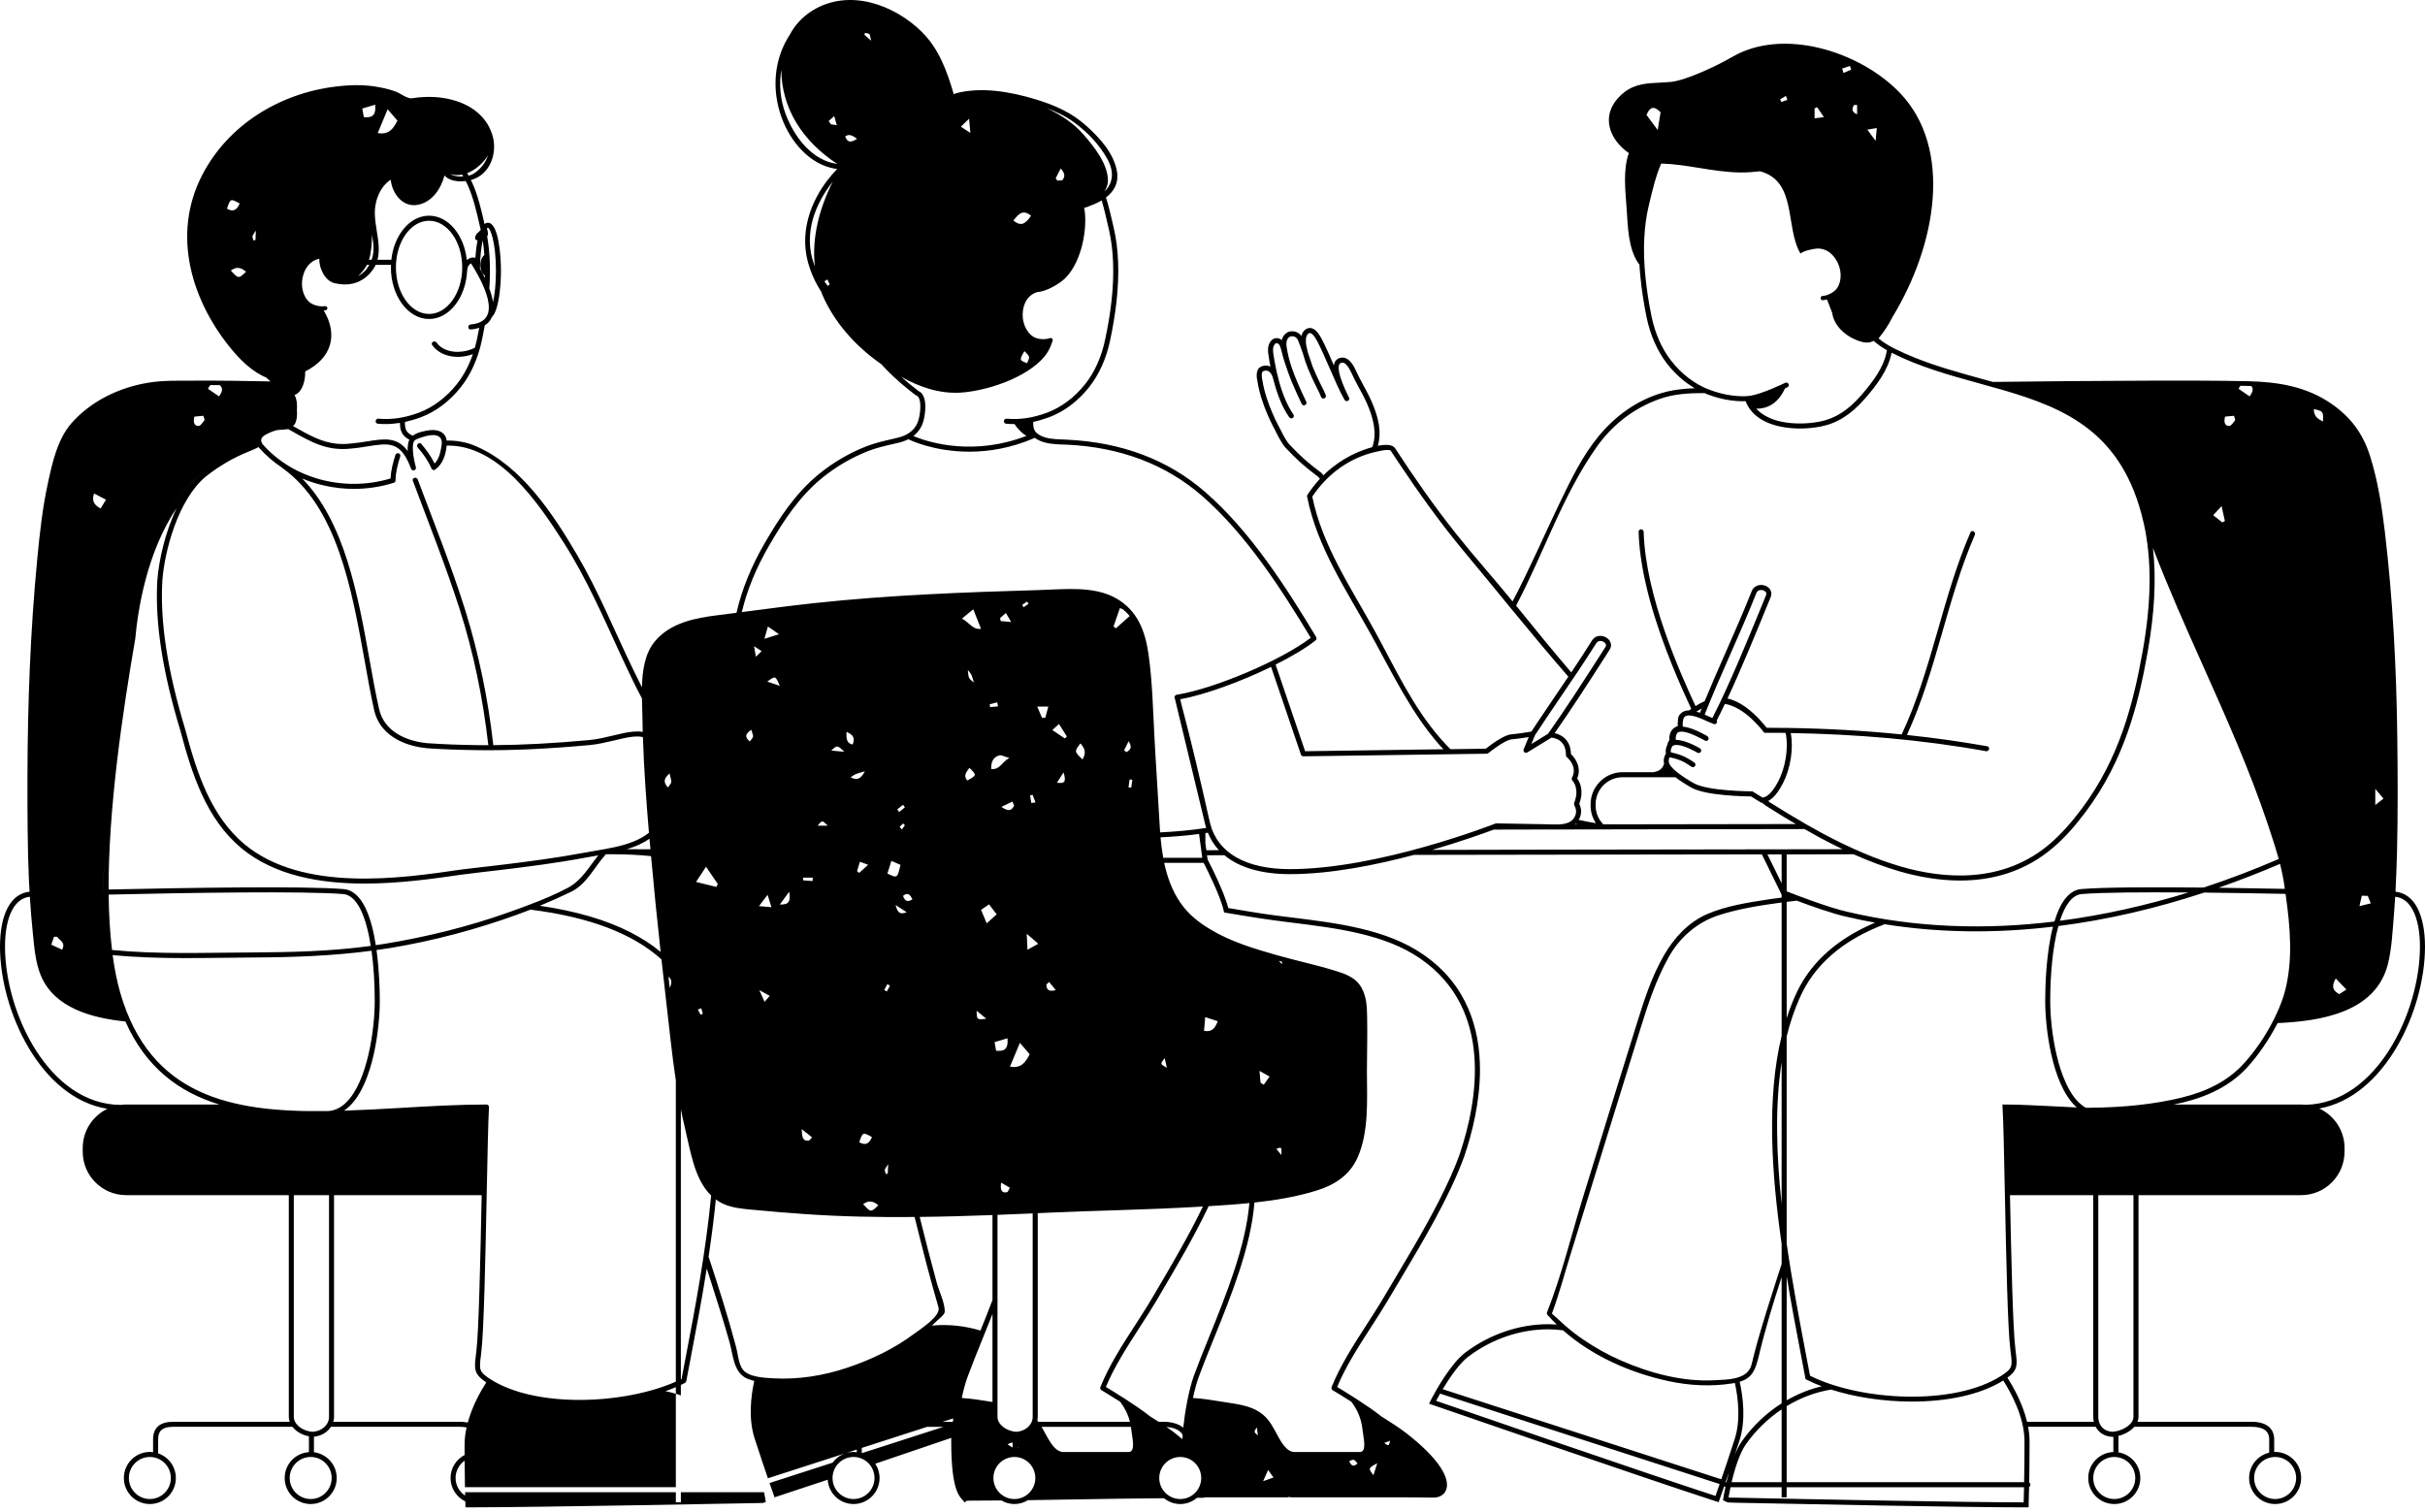 <svg width="412" height="257" viewBox="0 0 412 257" fill="none" xmlns="http://www.w3.org/2000/svg">
<path d="M391.765 187.726C391.5 187.704 391.235 187.683 390.964 187.683H369.298C369.799 187.583 370.292 187.475 370.779 187.361C375.442 186.238 378.983 184.343 381.615 181.567C383.618 179.429 385.513 176.639 386.958 173.842C394.232 173.528 403.646 172.061 405.706 163.785C406.371 161.11 406.485 158.163 406.721 155.431C406.807 154.408 406.879 153.392 406.936 152.377C408.209 152.52 409.218 153.278 409.94 154.666C410.727 156.153 411.142 158.299 411.142 160.867C411.142 171.983 403.781 187.447 391.765 187.726ZM354.992 188.234C354.785 188.234 354.563 188.227 354.341 188.227C353.934 187.983 353.54 187.683 353.161 187.318C349.621 183.828 348.326 175.108 348.326 170.101C348.326 165.717 348.727 160.917 349.714 157.355C358.118 156.289 366.43 154.322 374.491 151.669C379.104 151.719 383.897 151.805 388.31 151.89C389.111 157.505 389.569 162.977 388.274 168.17C387.259 172.24 384.262 177.512 380.978 180.974C378.468 183.627 375.07 185.444 370.564 186.531C366.036 187.619 360.943 188.184 354.992 188.234ZM362.467 240.764C362.467 242.065 360.514 243.21 358.876 243.296C357.431 243.21 356.494 242.216 356.494 240.764V203.083H362.467V240.764ZM362.775 251.15C362.775 253.117 361.18 254.719 359.205 254.719C357.245 254.719 355.636 253.117 355.636 251.15C355.636 249.175 357.245 247.573 359.205 247.573C361.18 247.573 362.775 249.175 362.775 251.15ZM344.392 241.593C343.641 238.496 342.089 235.714 341.052 234.104C342.854 232.788 342.754 231.93 342.439 229.527L342.403 229.148C341.967 225.764 341.702 213.233 341.488 203.083H355.636V240.764C355.636 241.05 355.679 241.329 355.729 241.593H344.392ZM343.891 251.858H303.55V238.94C305.903 237.509 308.485 236.536 311.11 236.122C315.166 237.423 320.044 238.16 324.836 238.16C330.673 238.16 336.381 237.066 340.343 234.577C341.674 236.665 343.956 240.807 343.956 244.927C343.956 247.666 343.927 250.077 343.891 251.858ZM343.82 254.969V255.284C334.006 255.284 306.103 254.726 294.551 254.483H293.807L293.679 254.418L293.715 254.204C293.8 253.725 293.9 253.224 294.008 252.716H302.691V254.425H303.542V252.716H343.877C343.855 253.868 343.827 254.669 343.82 254.969ZM293.321 251.858H293.3C293.257 251.858 293.221 251.872 293.185 251.879C293.185 251.872 293.178 251.858 293.178 251.85C293.35 251.35 293.55 250.785 293.757 250.155C293.6 250.72 293.457 251.3 293.321 251.858ZM292.441 251.364L245.111 236.057C246.435 233.84 248.058 231.579 249.475 230.514C253.452 227.517 258.258 225.879 263.036 225.879C263.887 225.879 264.724 225.943 265.554 226.05C270.568 230.471 277.049 233.303 283.486 234.684C286.998 235.442 290.632 235.635 294.187 235.092C294.387 235.063 294.573 235.027 294.752 234.999C295.302 237.531 295.767 241.286 294.709 244.562C293.829 247.301 293.028 249.662 292.441 251.364ZM291.519 254.018L291.454 254.189C280.997 250.806 248.266 239.512 243.988 238.031L244.017 237.988C244.224 237.602 244.432 237.209 244.668 236.808L292.162 252.172C291.84 253.109 291.612 253.76 291.519 254.018ZM302.691 239.49V251.858H294.194C294.773 249.397 295.617 246.836 296.626 245.413C298.285 243.053 300.374 241.05 302.691 239.49ZM295.932 244.912C295.481 245.549 295.081 246.371 294.709 247.301C294.973 246.522 295.238 245.692 295.517 244.826C296.64 241.357 296.154 237.438 295.567 234.791C297.641 234.162 298.214 232.924 298.822 230.392C299.895 225.879 301.246 221.43 302.691 217.009V238.46C300.088 240.12 297.756 242.323 295.932 244.912ZM302.691 180.466V204.578C301.797 196.266 301.54 187.933 302.691 180.466ZM263.666 223.204C264.91 219.863 265.826 216.366 266.884 212.968C270.84 200.229 274.745 187.475 278.722 174.729C280.067 170.438 281.29 166.661 283.443 162.741C285.331 159.308 288.343 156.69 292.069 155.495C295.496 154.401 299.122 153.836 302.691 153.357V176.031C300.138 186.531 300.953 199.263 302.691 211.351V214.785C302.391 215.7 302.09 216.616 301.804 217.531C300.681 221.022 299.573 224.52 298.571 228.046C298.199 229.326 297.906 230.614 297.577 231.894C296.912 234.476 293.486 234.419 291.297 234.534C285.889 234.827 280.382 233.346 275.461 231.208C273.186 230.228 271.026 229.005 268.98 227.617C267.879 226.887 266.842 226.05 265.84 225.185C265.597 224.963 263.68 223.204 263.666 223.204ZM257.271 144.387L243.337 144.416C248.423 142.935 252.343 141.505 253.781 140.968C256.813 140.961 259.846 140.954 262.872 140.947C263.229 140.947 263.58 140.947 263.938 140.947C263.952 140.947 263.966 140.947 263.98 140.947C264.231 140.947 264.481 140.954 264.731 140.947C278.651 140.925 292.57 140.897 306.489 140.875C306.518 140.875 306.532 140.861 306.554 140.861C307.484 141.397 308.371 141.891 309.236 142.363C310.545 143.064 311.811 143.708 313.07 144.301C294.466 144.33 275.868 144.359 257.271 144.387ZM302.691 150.088L300.281 145.181H302.691V150.088ZM263.093 140.925H263.036C261.391 140.897 257.293 140.825 255.318 140.782C257.3 140.818 261.391 140.897 263.036 140.925H263.093ZM219.161 147.685C211.701 147.685 206.923 144.959 205.628 140.024L205.421 139.151L205.385 139.015L201.873 124.452L205.385 139.015C204.112 133.307 202.545 126.57 200.7 119.596L200.693 119.56L200.514 118.823C204.777 118.043 210.828 115.819 215.942 113.323C215.957 113.33 215.957 113.33 215.957 113.33C217.373 117.478 221.028 128.229 221.028 128.229C221.085 128.401 221.278 128.508 221.436 128.515L252.586 128.072C252.693 128.072 252.786 128.036 252.851 127.979C253.609 127.364 255.798 125.733 256.792 125.64C257.8 125.54 258.981 125.368 259.725 125.246L258.866 127.328C258.795 127.499 258.852 127.693 258.981 127.814C259.124 127.936 259.331 127.95 259.488 127.857L263.58 125.339C264.131 125.382 266.069 125.726 266.048 128.322C266.048 128.458 266.105 128.572 266.212 128.665C266.284 128.723 268.086 130.225 267.078 132.149C266.992 132.313 267.027 132.528 267.163 132.657C267.171 132.671 268.444 133.923 267.442 136.44C267.407 136.548 267.414 136.669 267.464 136.784C267.843 137.578 267.864 138.064 267.571 138.715C266.884 140.188 265.032 140.124 263.544 140.088L263.043 140.067C260.84 140.031 254.231 139.91 254.231 139.91C254.167 139.91 254.117 139.924 254.067 139.938C253.874 140.017 234.332 147.685 219.161 147.685ZM204.927 140.668C204.934 140.675 204.934 140.682 204.941 140.682C204.934 140.682 204.934 140.682 204.934 140.682C204.934 140.682 204.934 140.675 204.927 140.668ZM204.956 144.473L204.791 143.278V141.555C204.934 141.54 205.077 141.526 205.22 141.497C205.664 142.62 206.286 143.607 207.094 144.466C206.386 144.466 205.664 144.473 204.956 144.473ZM217.287 163.278C217.459 163.328 217.638 163.378 217.809 163.421V163.843C217.559 163.6 217.394 163.421 217.287 163.278ZM217.695 196.259C217.237 195.694 217.058 195.479 216.844 195.215C217.759 194.879 217.759 194.879 217.695 196.259ZM213.99 181.968C214.612 182.318 214.955 182.519 215.699 182.933C215.213 183.613 214.962 183.971 214.712 184.321C214.526 184.214 214.34 184.099 214.161 183.992C214.111 183.427 214.068 182.869 213.99 181.968ZM207.903 154.759L207.967 155.038L208.253 155.095C208.303 155.102 213.625 156.018 216.386 156.375C217.323 156.497 218.26 156.618 219.197 156.74C227.108 157.713 235.291 158.721 241.328 162.899C253.895 171.582 250.962 187.311 248.023 196.037C248.001 196.095 247.987 196.152 247.972 196.209V196.216C246.149 201.209 243.194 206.681 240.169 211.888C239.225 213.512 238.28 215.1 237.358 216.645C237.25 216.816 237.15 216.995 237.05 217.167C236.364 218.297 235.705 219.413 235.083 220.471C234.168 222.031 233.138 223.611 232.143 225.156C229.962 228.54 227.709 232.023 226.235 235.7C226.157 235.893 226.235 236.114 226.414 236.229C226.45 236.243 227.866 237.08 229.59 238.189C230.527 239.44 231.285 240.885 231.507 243.088C231.621 244.204 232.301 246.729 231.02 246.729H219.934C218.567 246.729 217.595 244.905 217.044 243.897C216.364 242.645 215.749 241.393 214.655 240.449C213.868 239.762 212.967 239.333 212.015 239.033C210.642 238.596 209.154 238.432 207.745 238.203C206.057 237.924 204.391 237.659 202.681 237.545C202.967 236.236 203.289 234.984 203.668 233.976C204.391 231.987 205.263 229.834 206.186 227.552C209.183 220.157 212.53 211.866 213.124 204.342C216.722 203.948 220.284 203.362 223.703 202.296C226.75 201.359 229.318 199.678 230.648 196.695C232.587 192.339 232.251 186.896 232.236 182.268C232.236 182.261 232.236 182.261 232.236 182.261V181.861C232.251 178.828 232.329 175.802 232.272 172.777C232.251 170.852 232.136 168.878 230.956 167.283C230.026 166.017 228.41 165.438 226.979 164.994C223.739 163.986 220.406 163.278 217.137 162.362C213.16 161.232 209.069 160.023 205.528 157.856C204.584 157.291 203.682 156.668 202.838 155.939C202.037 155.259 201.344 154.487 200.75 153.671C200.678 153.571 200.607 153.478 200.542 153.385C199.148 151.375 198.311 149.036 197.789 146.612H204.491C205.049 147.692 207.38 152.312 207.903 154.759ZM233.989 248.639C233.738 249.44 233.552 249.998 233.345 250.67C232.437 249.483 232.437 249.483 233.989 248.639ZM229.225 248.281C230.026 247.924 230.026 247.924 230.641 248.668C229.969 249.304 229.583 249.104 229.225 248.281ZM214.598 251.693C214.948 250.892 215.156 250.434 215.449 249.783C215.814 250.291 216.021 250.584 216.364 251.057C215.792 251.264 215.377 251.407 214.598 251.693ZM213.525 242.523C213.582 242.945 213.639 243.374 213.718 243.904C213.01 243.339 213.01 243.339 213.525 242.523ZM200.528 254.719C198.554 254.719 196.952 253.117 196.952 251.15C196.952 249.175 198.554 247.573 200.528 247.573C202.488 247.573 204.083 249.175 204.083 251.15C204.083 253.117 202.488 254.719 200.528 254.719ZM200.929 243.861C200.907 244.104 200.893 244.347 200.893 244.548C200.449 244.168 199.977 243.789 199.462 243.389C199.112 243.117 198.661 242.809 198.175 242.466C199.012 242.53 200.457 242.809 200.929 243.861ZM204.562 175.166C204.62 174.5 204.677 173.878 204.763 172.834C205.657 173.12 206.215 173.299 206.887 173.528C206.436 174.744 205.886 175.416 204.562 175.166ZM195.378 240.656C193.046 238.804 189.048 236.372 187.882 235.678C189.327 232.209 191.487 228.861 193.583 225.614C194.577 224.076 195.614 222.474 196.537 220.915L197.202 219.77C200.042 214.971 202.924 210.042 205.349 204.957C207.638 204.814 209.955 204.664 212.266 204.428C211.644 211.781 208.346 219.942 205.399 227.245C204.469 229.527 203.597 231.687 202.867 233.69C201.959 236.15 201.301 239.998 201.029 242.595C200.199 241.88 198.904 241.593 197.653 241.593H196.844C196.372 241.286 195.879 240.971 195.378 240.656ZM191.737 246.729H180.651C179.513 246.729 178.655 245.456 178.083 244.462C177.968 244.254 177.861 244.068 177.768 243.897C177.503 243.41 177.239 242.924 176.96 242.452H192.131C192.167 242.652 192.202 242.867 192.224 243.088C192.331 244.211 193.018 246.729 191.737 246.729ZM176.237 241.386C176.28 241.179 176.309 240.978 176.309 240.764V206.144C176.781 206.123 177.253 206.101 177.732 206.08C186.366 205.686 195.006 205.572 203.64 205.057C203.883 205.05 204.133 205.028 204.369 205.014C202.002 209.921 199.205 214.692 196.472 219.334L195.8 220.471C194.892 222.031 193.855 223.611 192.867 225.156C190.679 228.54 188.426 232.023 186.952 235.7C186.881 235.893 186.952 236.114 187.138 236.229C187.167 236.243 188.583 237.08 190.314 238.189C191.015 239.14 191.616 240.177 191.966 241.593H176.387C176.337 241.522 176.287 241.443 176.237 241.386ZM172.346 254.719C170.372 254.719 168.777 253.117 168.777 251.15C168.777 249.175 170.372 247.573 172.346 247.573C174.306 247.573 175.901 249.175 175.901 251.15C175.901 253.117 174.306 254.719 172.346 254.719ZM166.581 226.086C163.863 225.278 161.045 224.985 158.327 225.249C158.656 224.949 158.978 224.648 159.285 224.341C159.621 224.019 160.515 223.375 160.515 222.853C160.515 221.344 159.543 219.391 159.142 217.932C158.126 214.234 157.175 210.515 156.252 206.781C160.38 206.738 164.5 206.623 168.62 206.466V220.915C167.954 222.667 167.261 224.398 166.581 226.086ZM168.469 238.203C166.781 237.924 165.115 237.667 163.405 237.545C163.684 236.236 164.006 234.984 164.385 233.976C165.115 231.987 165.98 229.834 166.903 227.56C167.475 226.158 168.047 224.727 168.62 223.282V238.224C168.57 238.21 168.519 238.21 168.469 238.203ZM161.882 241.593H160.165L161.96 241.014C161.932 241.207 161.91 241.407 161.882 241.593ZM146.417 246.929V246.035L157.518 242.452H160.301L146.417 246.929ZM145.015 254.719C143.041 254.719 141.446 253.117 141.446 251.15C141.446 249.175 143.041 247.573 145.015 247.573C146.982 247.573 148.577 249.175 148.577 251.15C148.577 253.117 146.982 254.719 145.015 254.719ZM143.828 232.445C139.851 233.761 135.638 234.441 131.447 234.212C129.902 234.119 126.998 234.047 126.075 232.538C125.453 231.522 125.374 230.056 125.066 228.912C123.693 223.733 122.062 218.626 120.388 213.547C120.868 210.336 121.297 207.074 121.619 203.812C121.955 204.056 122.305 204.285 122.684 204.47C124.244 205.236 126.075 205.4 127.784 205.558C130.774 205.837 133.771 206.101 136.768 206.302C142.97 206.731 149.178 206.852 155.387 206.795C156.059 209.513 156.746 212.238 157.454 214.949C158.091 217.36 158.756 219.77 159.45 222.166C159.872 223.633 156.302 225.893 155.315 226.637C151.868 229.219 147.905 231.093 143.828 232.445ZM116.519 230.528C116.261 231.837 116.025 233.103 115.796 234.326C115.761 234.355 115.718 234.369 115.675 234.383V188.491C115.889 189.564 116.118 190.637 116.376 191.696C117.284 195.401 117.928 200.358 120.825 203.147C119.916 212.696 118.092 222.288 116.519 230.528ZM119.408 172.254C119.28 172.319 119.158 172.376 119.029 172.426C118.879 172.14 118.722 171.847 118.564 171.553C118.758 171.482 118.944 171.403 119.144 171.324C119.23 171.632 119.323 171.947 119.408 172.254ZM119.952 147.277C120.832 148.586 121.397 149.401 121.955 150.224C121.862 150.388 121.783 150.553 121.705 150.71C120.667 150.467 119.645 150.21 118.257 149.859C118.815 149.001 119.222 148.393 119.952 147.277ZM127.942 125.153C127.899 125.425 127.62 125.661 127.391 125.99C126.554 125.282 126.525 124.76 127.641 124.009C127.799 124.574 127.977 124.889 127.942 125.153ZM134.093 151.518C134.315 153.135 134.115 153.75 132.484 153.7C133.106 152.863 133.464 152.377 134.093 151.518ZM129.873 108.545C130.138 107.608 130.259 107.178 130.467 106.456C131.068 106.885 131.511 107.193 132.348 107.772C131.368 108.072 130.867 108.237 129.873 108.545ZM130.359 115.819C131.747 114.803 131.747 114.803 132.484 116.541C131.525 116.212 131.032 116.041 130.359 115.819ZM128.428 111.599C128.314 110.941 128.242 110.547 128.113 109.803C128.7 110.19 128.986 110.376 129.394 110.64C129.065 110.977 128.857 111.17 128.428 111.599ZM130.774 169.222C130.438 169.608 130.259 169.815 129.902 170.23C129.63 169.629 129.444 169.214 129.007 168.242C129.866 168.728 130.252 168.935 130.774 169.222ZM128.95 153.972C129.522 153.228 129.801 152.842 130.409 152.048C130.703 152.992 130.831 153.4 131.068 154.151C130.324 154.093 129.844 154.051 128.95 153.972ZM137.97 193.269C137.684 193.555 137.534 193.813 137.369 193.827C136.389 193.934 136.253 193.212 136.203 191.853C136.947 192.454 137.419 192.826 137.97 193.269ZM136.439 149.587V149.137H138.084C138.077 149.323 138.063 149.523 138.049 149.709C137.519 149.68 136.983 149.637 136.439 149.587ZM140.624 140.296H138.921C139.679 139.352 139.679 139.352 140.624 140.296ZM143.456 127.743C142.555 127.65 141.925 127.6 141.224 127.535C142.247 126.591 142.247 126.591 143.456 127.743ZM149.228 204.814C147.948 206.03 147.948 206.03 146.646 204.614C147.519 203.977 148.277 203.984 149.228 204.814ZM148.141 193.212C147.691 194.335 147.033 194.7 145.981 194.092C146.582 192.354 146.582 192.354 148.141 193.212ZM146.095 146.433C146.518 146.59 146.796 146.69 147.49 146.941C146.832 147.549 146.403 147.935 145.974 148.328C145.852 148.221 145.724 148.128 145.609 148.028C145.759 147.52 145.91 147.019 146.095 146.433ZM143.814 124.359C144.98 124.853 145.294 125.418 144.865 126.512C143.821 126.283 143.778 125.554 143.814 124.359ZM145.402 131.534C145.795 131.376 146.21 131.283 146.932 131.062C146.253 132.421 145.552 132.642 144.522 132.077C144.808 131.898 145.094 131.662 145.402 131.534ZM153.42 152.227C154.307 151.54 154.629 152.062 155.022 152.82C154.178 153.342 153.742 153.128 153.42 152.227ZM154.042 155.016C152.848 155.46 152.49 155.052 152.161 153.779C152.919 154.272 153.348 154.551 154.042 155.016ZM153.742 140.217C153.57 140.46 153.406 140.703 153.234 140.939C153.098 140.796 152.969 140.653 152.841 140.503C153.034 140.31 153.234 140.124 153.427 139.931C153.534 140.024 153.635 140.124 153.742 140.217ZM152.755 137.978L152.447 137.52C152.776 137.263 153.105 137.005 153.434 136.748C153.534 136.891 153.635 137.034 153.735 137.191C153.406 137.449 153.077 137.714 152.755 137.978ZM150.766 148.436C150.967 147.785 151.181 147.112 151.446 146.283C152.082 146.562 152.547 146.769 152.991 146.962C152.461 149.251 152.461 149.251 150.766 148.436ZM150.902 197.818C150.859 198.691 150.838 199.063 150.823 199.435C150.709 199.449 150.602 199.471 150.494 199.485C150.43 199.256 150.316 199.013 150.33 198.784C150.337 198.605 150.516 198.441 150.902 197.818ZM150.666 168.478C150.516 168.392 150.38 168.306 150.237 168.22C150.416 167.884 150.587 167.548 150.759 167.219C150.902 167.312 151.045 167.405 151.203 167.498C151.024 167.827 150.838 168.149 150.666 168.478ZM178.233 166.854C178.548 167.233 178.87 167.627 179.37 168.242C178.104 168.571 177.804 168.127 177.775 167.312C177.932 167.154 178.083 167.004 178.233 166.854ZM176.223 120.061H178.104C177.904 120.826 177.747 121.405 177.589 121.977C177.396 121.977 177.217 121.977 177.031 121.97C176.81 121.441 176.581 120.905 176.223 120.061ZM175.007 135.174C175.143 135.131 175.286 135.081 175.422 135.038C175.579 135.46 175.751 135.875 175.93 136.347C175.608 136.397 175.472 136.412 175.222 136.448C175.157 136.026 175.079 135.604 175.007 135.174ZM174.564 161.389C174.521 160.445 174.492 159.866 174.442 158.671C175.365 159.465 175.758 159.809 176.402 160.366C175.758 160.724 175.307 160.974 174.564 161.389ZM171.173 176.424C171.338 178.556 170.401 178.613 169.235 178.549C169.156 178.084 169.092 177.698 168.977 177.082C169.692 176.868 170.308 176.682 171.173 176.424ZM168.219 120.154C168.19 119.996 168.176 119.839 168.147 119.674C168.577 119.567 169.006 119.46 169.421 119.345C169.471 119.567 169.528 119.796 169.564 120.025C169.113 120.061 168.67 120.118 168.219 120.154ZM169.914 105.018C170.2 104.775 170.479 104.525 170.901 104.16C171.195 104.653 171.402 105.011 171.795 105.691C170.98 105.619 170.494 105.576 170.014 105.533C169.979 105.362 169.943 105.19 169.914 105.018ZM171.488 128.801C170.172 129.488 169.886 130.847 168.405 130.668C168.355 129.316 168.856 128.608 169.793 128.358C170.143 128.258 170.579 128.544 171.488 128.801ZM171.574 201.824C171.338 202.217 171.252 202.539 171.102 202.575C170.186 202.797 169.893 202.189 170.093 200.958C170.558 201.23 171.03 201.509 171.574 201.824ZM172.268 136.955C171.76 137.935 171.123 137.771 170.136 137.106C170.901 136.741 171.416 136.49 172.003 136.212C172.139 136.562 172.332 136.834 172.268 136.955ZM173.669 102.787C173.948 102.586 174.227 102.4 174.506 102.214C174.592 102.343 174.671 102.472 174.742 102.601C174.471 102.794 174.192 102.994 173.913 103.187C173.827 103.051 173.748 102.915 173.669 102.787ZM174.935 179.142C174.213 180.602 173.412 181.582 171.588 181.245C172.132 179.965 172.611 178.813 173.276 177.204C174.02 178.07 174.463 178.585 174.935 179.142ZM166.681 154.608C167.16 154.279 167.532 154.015 168.033 153.671C168.441 154.215 168.827 154.709 169.335 155.367C168.798 155.853 168.362 156.246 167.64 156.897C167.218 155.889 166.974 155.295 166.681 154.608ZM167.575 173.106C165.959 173.292 165.959 173.292 165.923 171.747C166.438 172.161 166.824 172.49 167.575 173.106ZM163.441 105.104C164.256 104.425 164.7 104.067 165.358 103.53C165.873 104.839 166.238 105.755 166.667 106.849C165.236 107.021 164.8 105.877 163.441 105.104ZM164.428 113.823C164.728 114.238 164.943 114.446 165.057 114.717C165.215 115.061 165.301 115.44 165.458 115.976C164.557 115.261 164.557 115.261 164.428 113.823ZM164.7 130.475C165.973 131.72 165.973 131.72 164.328 132.635C163.605 131.734 164.242 131.133 164.7 130.475ZM172.039 245.134V245.978C171.788 245.821 171.516 245.642 171.18 245.427C171.552 245.213 171.817 245.134 172.039 245.134ZM172.947 245.992C172.933 246.028 172.911 246.057 172.89 246.092V245.878C172.911 245.914 172.933 245.949 172.947 245.992ZM172.675 243.296C170.966 243.203 169.471 242.023 169.471 240.764V206.43C171.466 206.359 173.462 206.273 175.45 206.187V240.764C175.45 242.101 174.227 243.21 172.675 243.296ZM179.57 133C179.957 132.399 180.193 132.034 180.693 131.247C181.237 132.971 180.779 133.164 179.57 133ZM180.901 125.475C180.25 125.046 179.606 124.595 178.791 124.052C179.199 123.673 179.456 123.444 179.921 123.022C180.429 123.83 180.851 124.488 181.259 125.153C181.137 125.268 181.022 125.368 180.901 125.475ZM183.919 129.037C182.51 127.707 182.51 127.707 183.555 126.319C184.22 127.077 184.656 127.8 183.919 129.037ZM191.923 132.435C192.081 132.449 192.231 132.478 192.381 132.506C192.317 132.95 192.26 133.4 192.195 133.851C192.045 133.822 191.895 133.801 191.73 133.78C191.795 133.329 191.866 132.878 191.923 132.435ZM189.592 106.764C189.448 106.663 189.313 106.57 189.177 106.463C189.506 105.512 189.842 104.553 190.278 103.316C190.457 103.402 190.629 103.48 190.807 103.559C191.208 103.888 191.58 104.26 191.93 104.675C190.951 105.54 190.257 106.163 189.592 106.764ZM191.752 125.947C192.51 127.149 191.895 127.449 191.394 127.807C191.258 127.707 191.115 127.6 190.979 127.499C191.201 127.056 191.423 126.62 191.752 125.947ZM197.874 179.801C198.018 180.387 198.11 180.816 198.246 181.446C197.088 180.788 197.088 180.788 197.874 179.801ZM197.166 142.284C199.362 142.17 201.544 141.998 203.718 141.712L204.262 145.76H197.631C197.417 144.602 197.274 143.443 197.166 142.284ZM130.681 92.68C133.056 88.596 135.788 84.375 139.679 81.214C142.047 79.29 144.658 77.766 147.44 76.665C148.878 76.1 150.423 75.749 151.911 75.406L152.683 75.227C153.298 75.084 153.849 74.876 154.343 74.626C154.371 74.64 154.386 74.669 154.407 74.676C154.479 74.712 158.584 76.751 164.693 76.751C167.94 76.751 171.753 76.171 175.808 74.404C176.938 75.234 178.397 75.427 179.792 75.506C180.071 75.52 180.35 75.534 180.629 75.542L181.223 75.556C190.328 75.978 198.053 78.903 204.197 84.239C211.751 90.82 217.702 100.119 222.695 108.373C217.716 112.185 206.386 117.021 199.899 118.058C199.856 118.072 199.82 118.086 199.784 118.108C199.627 118.187 199.512 118.358 199.548 118.558C199.562 118.616 199.584 118.673 199.613 118.723L204.712 139.881L204.734 139.967L204.712 139.881C204.72 139.902 204.712 139.924 204.72 139.938C204.741 140.038 204.777 140.131 204.798 140.231L204.805 140.239L204.877 140.553C204.884 140.582 204.898 140.61 204.913 140.632C204.913 140.639 204.913 140.639 204.913 140.639C204.913 140.639 204.913 140.639 204.913 140.632C204.913 140.653 204.92 140.668 204.927 140.682C202.331 141.09 199.72 141.311 197.102 141.44C197.066 140.947 197.03 140.46 197.009 139.981C196.737 134.967 196.38 129.974 196.122 124.967C195.879 120.34 195.779 115.697 195.121 111.105C194.556 107.2 193.247 103.752 189.67 101.692C185.851 99.496 180.779 100.147 176.588 100.262C163.856 100.634 151.138 101.106 138.471 102.472C134.315 102.915 130.173 103.473 126.032 104.01C126.912 100.29 128.464 96.499 130.681 92.68ZM174.041 59.663C175.014 60.607 175.014 60.607 174.492 61.715C173.169 61.208 173.162 61.193 174.041 59.663ZM156.946 71.307C157.111 70.621 157.783 67.216 156.031 66.429C154.972 65.628 154.014 64.827 153.112 64.026C156.202 65.757 159.593 66.937 163.191 66.715C167.404 66.458 174.299 64.34 177.46 60.578C178.362 59.491 178.741 58.189 178.841 57.889H178.834C178.862 57.824 178.87 57.745 178.834 57.667C178.777 57.488 178.569 57.388 178.383 57.452C177.482 57.767 176.23 57.66 175.522 57.195C174.227 56.344 173.519 54.477 173.812 52.653C174.063 51.079 174.957 49.971 176.28 49.613H176.287C177.725 49.563 179.957 48.254 180.937 47.31C183.884 44.449 184.835 38.469 184.198 35.293C184.527 35.257 184.871 35.136 185.207 34.964C185.879 34.728 186.552 34.428 187.167 34.048C187.603 35.508 187.961 37.045 188.275 38.462L188.404 39.005C189.198 42.46 189.348 46.523 188.848 51.086C188.619 53.189 188.261 55.385 187.746 57.76C187.138 60.664 185.958 63.267 184.363 65.277C182.567 67.523 180.35 69.19 177.954 70.098C175.529 71.007 173.326 71.343 171.023 71.143C170.773 71.128 170.579 71.3 170.558 71.536C170.529 71.779 170.715 71.98 170.944 72.001C171.395 72.044 171.838 72.058 172.296 72.058C172.31 72.058 172.332 72.051 172.36 72.051C172.725 72.63 173.426 73.46 174.206 73.954C174.27 73.997 174.335 74.025 174.399 74.061C165.53 77.494 158.091 75.234 155.652 74.283C155.458 74.211 155.308 74.14 155.18 74.09C156.074 73.396 156.682 72.459 156.946 71.307ZM164.643 20.172C164.728 21.073 164.779 21.638 164.864 22.582C164.163 22.125 163.784 21.881 163.255 21.531C163.727 21.073 164.056 20.744 164.643 20.172ZM175.179 36.659C174.099 38.226 173.39 38.433 172.175 37.489C173.29 35.944 174.027 35.744 175.179 36.659ZM180.558 30.536C180.407 30.73 179.957 30.644 179.642 30.694C179.549 30.565 179.449 30.422 179.356 30.293C179.613 29.793 179.864 29.292 180.207 28.634C180.922 29.385 180.98 29.986 180.558 30.536ZM182.467 20.78C184.742 22.432 186.809 24.585 188.161 27.067C189.391 29.328 189.034 31.209 187.639 32.561C187.975 31.995 188.197 31.416 188.232 30.901C188.361 27.961 185.815 24.843 184.055 22.826C182.446 20.973 180.257 19.507 177.825 18.377C179.463 18.97 181.044 19.736 182.467 20.78ZM244.782 125.547C240.083 120.196 237.072 113.63 233.688 107.436C229.633 100.004 224.669 92.816 222.952 84.39C225.298 80.856 228.703 78.195 232.809 77.015C233.488 76.829 236.006 76.157 236.299 76.607C236.693 77.208 237.086 77.809 237.487 78.41C240.977 83.653 244.654 88.803 248.688 93.653C251.456 96.964 254.181 100.305 256.921 103.645C260.054 107.457 263.222 111.255 266.455 114.982C265.719 116.076 264.982 117.171 264.245 118.244C263.208 119.782 262.149 121.341 261.091 122.922C260.783 123.387 260.483 123.844 260.175 124.316C259.66 124.402 258.044 124.66 256.706 124.789C255.404 124.917 253.044 126.741 252.436 127.22L246.427 127.306C245.862 126.727 245.305 126.148 244.782 125.547ZM218.997 75.456C218.296 74.626 217.459 72.824 217.43 72.766C217.409 72.731 215.091 68.625 214.49 64.684C214.476 64.648 214.476 64.619 214.469 64.584C214.34 64.083 214.297 63.275 214.555 63.11C214.769 62.989 215.105 62.903 215.442 63.046C215.849 63.232 216.15 63.69 216.314 64.391C216.321 64.433 216.336 64.476 216.35 64.519C217.037 67.216 217.931 69.333 219.047 70.914C219.125 71.035 219.261 71.093 219.397 71.093C219.483 71.093 219.569 71.064 219.64 71.014C219.833 70.878 219.876 70.613 219.748 70.427C218.789 69.054 217.988 67.209 217.337 64.913C217.022 63.79 216.751 62.574 216.515 61.236C216.486 61.05 216.45 60.85 216.422 60.642C216.279 59.856 216.143 59.04 216.572 58.489C216.65 58.396 216.779 58.282 216.958 58.318C217.13 58.346 217.351 58.489 217.48 58.84C217.602 59.169 217.688 59.505 217.795 59.913C217.917 60.435 218.095 61.093 218.396 61.966H218.41C218.682 62.86 219.011 63.768 219.369 64.655C219.941 66.057 220.577 67.409 221.15 68.625C221.221 68.782 221.378 68.875 221.543 68.875C221.6 68.875 221.665 68.861 221.722 68.832C221.936 68.732 222.029 68.475 221.929 68.26C221.471 67.316 220.985 66.279 220.527 65.199C219.705 63.303 218.968 61.286 218.675 59.391C218.41 58.232 218.596 57.488 219.168 57.195C219.748 57.009 220.291 57.259 220.527 57.824C220.828 58.547 221.092 59.283 221.35 60.027C221.579 60.871 221.851 61.694 222.165 62.481L222.172 62.516C222.172 62.516 222.18 62.516 222.18 62.531C222.594 63.546 223.045 64.519 223.489 65.428C223.582 65.628 223.682 65.835 223.789 66.028C224.025 66.501 224.275 66.98 224.447 67.445C224.519 67.674 224.769 67.781 224.991 67.695C225.212 67.616 225.327 67.373 225.248 67.151C225.055 66.629 224.798 66.129 224.547 65.642C224.447 65.449 224.347 65.249 224.254 65.056C223.825 64.162 223.367 63.196 222.966 62.187L222.838 61.787C222.63 61.129 222.401 60.456 222.172 59.791C222.072 59.391 221.979 58.976 221.908 58.568C221.858 58.225 221.715 57.059 222.33 56.658C222.466 56.572 222.559 56.58 222.637 56.601C222.859 56.658 223.253 56.952 223.796 57.982C224.461 59.262 225.148 60.836 225.87 62.495C226.7 64.419 227.566 66.393 228.417 67.917H228.424C228.424 67.917 228.424 67.917 228.424 67.931C228.424 67.931 228.431 67.938 228.431 67.945C228.438 67.953 228.453 67.96 228.46 67.967C228.495 68.01 228.531 68.06 228.567 68.088C228.588 68.103 228.603 68.103 228.624 68.117C228.674 68.138 228.724 68.153 228.782 68.16C228.789 68.16 228.803 68.167 228.81 68.167C228.81 68.167 228.81 68.16 228.817 68.16C228.875 68.16 228.939 68.153 228.996 68.124C228.996 68.117 228.996 68.117 229.003 68.103H229.01C229.039 68.103 229.053 68.067 229.075 68.053C229.089 68.038 229.118 68.031 229.132 68.003C229.146 67.988 229.168 67.96 229.175 67.938C229.196 67.91 229.204 67.881 229.211 67.86C229.218 67.831 229.218 67.809 229.225 67.781C229.225 67.759 229.239 67.731 229.225 67.695C229.225 67.674 229.218 67.645 229.211 67.616C229.204 67.595 229.204 67.573 229.196 67.552L229.096 67.366C227.208 63.532 227.33 62.28 227.566 61.88C227.63 61.765 227.752 61.637 228.081 61.622C228.088 61.622 228.102 61.615 228.109 61.615C228.531 61.615 229.082 62.245 229.561 63.275C229.983 64.204 230.462 65.141 231.07 66.229C232.358 68.532 233.13 70.542 233.424 72.359C233.624 73.525 233.552 74.698 233.238 75.713L233.152 75.928C233.152 75.949 233.152 75.964 233.145 75.978C232.079 76.271 231.099 76.657 230.627 76.865C229.068 77.537 227.63 78.417 226.321 79.454C225.856 79.826 225.391 80.22 224.955 80.649C224.926 80.684 224.869 80.72 224.84 80.763C224.826 80.763 224.826 80.756 224.826 80.742L224.776 80.684L224.583 80.434C224.554 80.413 224.533 80.384 224.504 80.363C222.137 78.56 221.121 77.695 218.997 75.456ZM263.015 124.681L260.168 126.434L260.79 124.924C262.164 122.829 263.573 120.754 264.953 118.716C267.042 115.654 269.202 112.479 271.198 109.296C271.412 108.959 271.72 108.895 271.941 108.917C272.299 108.924 272.657 109.138 272.793 109.41C272.886 109.589 272.871 109.768 272.743 109.968L271.813 111.413C269.152 115.561 266.005 120.447 263.015 124.681ZM268 140.088H267.564C267.593 140.06 267.621 140.024 267.657 139.995C267.771 140.024 267.886 140.06 268 140.088ZM283.608 131.677C283.679 131.691 283.736 131.684 283.794 131.677C283.736 131.684 283.672 131.698 283.6 131.677C283.3 131.591 283.007 131.484 282.728 131.326C282.663 131.383 282.599 131.433 282.535 131.491C282.599 131.433 282.663 131.383 282.728 131.326C283.007 131.484 283.3 131.584 283.608 131.677ZM284.216 131.72C284.151 131.662 284.073 131.605 284.015 131.555C284.073 131.605 284.151 131.662 284.216 131.72ZM289.616 121.427C290.982 117.986 292.506 114.524 293.972 111.184C295.467 107.786 297.012 104.274 298.4 100.777C298.543 100.412 298.843 100.29 299.05 100.262C299.408 100.212 299.802 100.347 299.987 100.591C300.116 100.748 300.131 100.941 300.038 101.156L299.408 102.701C296.876 108.874 293.743 116.52 290.925 122.013C290.803 121.956 290.682 121.899 290.546 121.842C290.26 121.706 289.945 121.57 289.616 121.427ZM288.214 120.919C288.514 120.733 288.815 120.561 289.115 120.39C289.022 120.626 288.915 120.869 288.822 121.112C288.622 121.04 288.414 120.976 288.214 120.919ZM285.002 123.573C285.024 123.565 285.052 123.558 285.074 123.551C285.052 123.558 285.024 123.565 285.002 123.573ZM283.658 128.687C284.101 128.751 284.673 128.901 285.303 129.13C285.997 129.388 286.633 129.781 287.377 130.296C287.577 130.425 287.842 130.368 287.978 130.175C288.114 129.989 288.064 129.724 287.864 129.581C287.062 129.037 286.383 128.622 285.603 128.329C285.417 128.258 285.203 128.193 284.981 128.122C284.695 128.036 284.402 127.957 284.101 127.9C284.073 127.893 284.058 127.886 284.03 127.871C283.901 127.85 283.887 127.807 283.865 127.778C283.786 127.6 283.93 127.156 284.058 126.899C284.13 126.763 284.244 126.677 284.423 126.627C285.16 126.412 286.633 126.949 287.928 127.642C288.078 127.728 288.243 127.814 288.386 127.9C288.593 128.022 288.858 127.95 288.979 127.743C289.094 127.542 289.029 127.285 288.822 127.163C288.379 126.899 287.27 126.298 286.147 125.954C285.66 125.811 285.174 125.718 284.738 125.726C284.673 125.547 284.695 125.189 284.831 124.789C284.909 124.588 285.017 124.459 285.217 124.395C285.689 124.209 286.762 124.295 289.165 125.575C289.344 125.668 289.502 125.74 289.695 125.854C289.895 125.969 290.131 125.876 290.245 125.675C290.36 125.468 290.267 125.196 290.059 125.075C288.765 124.345 287.692 123.873 286.819 123.637C286.497 123.558 286.218 123.508 285.954 123.48C285.947 123.48 285.947 123.472 285.932 123.472C285.804 123.208 285.925 122.206 286.09 121.956C286.676 121.012 288.872 122.02 290.188 122.621C290.331 122.678 290.453 122.736 290.582 122.786C290.803 122.893 291.004 122.979 291.161 123.029C291.383 123.115 291.619 122.993 291.697 122.771C291.747 122.65 291.726 122.521 291.669 122.421C292.127 121.534 292.584 120.59 293.056 119.603C294.673 119.896 296.182 120.854 297.505 122.063C297.763 122.299 298.013 122.55 298.257 122.8C298.421 122.972 298.571 123.129 298.729 123.301C299.043 123.651 299.351 124.002 299.644 124.381C299.644 124.381 299.644 124.381 299.651 124.381C299.651 124.388 299.651 124.388 299.651 124.388C299.759 124.531 299.909 124.56 300.03 124.517C301.139 124.517 302.241 124.524 303.349 124.531C303.392 124.645 303.428 124.774 303.449 124.924C303.836 127.342 303.306 130.504 302.119 132.771C301.196 134.523 300.302 135.453 299.444 135.525C298.464 134.924 297.849 134.538 297.849 134.538L297.742 134.466H297.627C297.548 134.466 290.188 134.452 287.785 133.093C285.582 131.841 284.123 130.697 283.665 129.874C283.393 129.388 283.529 128.937 283.658 128.687ZM284.03 124.51C284.08 124.367 284.151 124.245 284.23 124.13C284.151 124.245 284.087 124.367 284.03 124.51C283.93 124.81 283.765 125.425 283.915 125.94C283.794 126.005 283.686 126.069 283.593 126.155C283.686 126.076 283.794 126.005 283.915 125.94C283.765 125.425 283.922 124.817 284.03 124.51ZM281.405 131.984C281.612 131.927 281.998 131.805 282.234 131.684C282.299 131.648 282.356 131.612 282.413 131.569C282.356 131.612 282.299 131.655 282.234 131.684C281.998 131.805 281.612 131.927 281.405 131.984ZM281.254 132.027C281.262 132.027 281.262 132.027 281.269 132.027C281.276 132.02 281.29 132.02 281.312 132.013C281.29 132.02 281.276 132.02 281.269 132.027C281.262 132.027 281.262 132.027 281.254 132.027ZM284.638 132.07C285.353 132.614 286.261 133.207 287.37 133.837C289.816 135.224 296.475 135.317 297.498 135.332C297.727 135.475 298.299 135.832 299.101 136.326L299.208 136.39H299.358C299.372 136.405 299.387 136.433 299.408 136.448L299.501 136.512C299.794 136.748 300.066 136.955 300.266 137.07C301.232 137.685 302.198 138.279 303.163 138.872C303.836 139.273 304.472 139.659 305.109 140.024C294.201 140.045 283.3 140.06 272.392 140.074C271.591 139.251 271.09 138.128 271.09 136.891V136.655C271.09 134.123 273.143 132.07 275.675 132.07H284.638ZM280.747 131.727C280.747 131.72 280.739 131.72 280.739 131.72C280.696 131.555 280.761 131.391 280.882 131.29C280.761 131.391 280.704 131.555 280.747 131.727ZM271.269 75.949C273.937 72.187 277.542 69.376 281.891 67.817C284.38 66.923 286.984 66.787 289.602 66.794C289.716 66.851 289.831 66.901 289.952 66.951C291.39 67.509 292.742 67.867 294.086 68.038C294.837 68.138 295.481 68.181 296.089 68.181C296.254 68.181 296.404 68.167 296.561 68.16C297.434 70.385 299.487 71.879 302.562 72.502C303.578 72.709 304.687 72.816 305.824 72.816C306.99 72.816 308.17 72.702 309.293 72.487C312.104 71.944 314.5 70.442 316.839 67.745C318.857 65.421 320.795 62.881 321.367 59.977C321.367 59.97 321.367 59.956 321.374 59.934C326.074 62.331 331.245 63.761 336.245 65.141C347.224 68.16 357.603 71.014 362.546 83.438C363.232 85.176 363.776 86.979 364.198 88.853V88.86C364.198 88.867 364.198 88.874 364.212 88.882C365.6 95.112 365.543 102.171 364.033 110.662C362.46 119.438 360.135 128.751 353.733 137.356C351.895 139.809 350.221 141.676 348.448 143.228C340.336 150.31 330.094 149.323 322.948 147.241C318.799 146.025 314.45 144.187 309.629 141.605C307.791 140.618 305.817 139.487 303.614 138.143C302.634 137.556 301.668 136.955 300.71 136.347C300.631 136.297 300.531 136.219 300.424 136.133C300.41 136.133 300.402 136.126 300.395 136.119C300.452 136.09 300.517 136.054 300.574 136.011C301.361 135.546 302.126 134.602 302.884 133.164C304.2 130.639 304.744 127.206 304.243 124.56C315.373 124.753 326.46 125.668 337.418 127.642C337.954 127.743 338.183 126.92 337.647 126.813C333.112 126.005 328.549 125.368 323.978 124.889C329.013 113.981 330.744 101.892 335.522 90.884C335.73 90.391 335 89.954 334.779 90.455C329.958 101.571 328.241 113.809 323.091 124.796C316.661 124.145 310.209 123.787 303.743 123.694C302.548 123.673 301.354 123.666 300.152 123.666C299.837 123.272 299.501 122.872 299.136 122.478C299.129 122.457 299.122 122.45 299.115 122.442C297.584 120.776 295.646 119.166 293.493 118.694C295.81 113.737 298.192 107.922 300.188 103.03L300.824 101.485C301.039 100.984 300.975 100.476 300.667 100.069C300.295 99.589 299.594 99.325 298.936 99.418C298.321 99.504 297.827 99.883 297.606 100.462C296.225 103.945 294.68 107.45 293.192 110.841C291.998 113.552 290.768 116.348 289.616 119.145C289.079 119.381 288.565 119.66 288.064 119.982C285.568 114.582 279.559 101.37 279.252 90.355C279.244 90.119 279.008 89.94 278.808 89.94C278.579 89.947 278.386 90.141 278.393 90.376C278.615 97.987 281.483 106.592 284.094 113.029C285.346 116.119 286.533 118.716 287.341 120.454C287.22 120.547 287.105 120.626 286.984 120.711C286.44 120.711 285.954 120.847 285.596 121.205C285.589 121.212 285.589 121.226 285.582 121.234C285.496 121.298 285.417 121.369 285.346 121.462C285.145 121.741 285.081 122.07 285.081 122.421C285.031 122.743 285.017 123.079 285.052 123.379C285.052 123.429 285.067 123.472 285.074 123.515C285.06 123.472 285.06 123.429 285.052 123.379C284.766 123.472 284.445 123.63 284.173 123.916C283.751 124.367 283.565 125.003 283.608 125.804C283.486 125.94 283.357 126.176 283.243 126.627C283.271 126.57 283.286 126.527 283.3 126.505C283.372 126.376 283.457 126.269 283.565 126.176C283.457 126.269 283.372 126.376 283.307 126.505C283.286 126.527 283.271 126.577 283.25 126.627C283.121 126.884 282.914 127.449 283.028 127.943C283.028 127.986 283.021 128.022 283.021 128.072C282.857 128.329 282.513 129.016 282.735 129.817C282.706 129.846 282.685 129.881 282.663 129.924C282.542 130.332 282.206 130.74 281.834 130.926C281.669 131.019 281.254 131.14 281.04 131.19C281.033 131.197 281.025 131.205 281.018 131.212H275.675C275.096 131.212 274.545 131.305 274.023 131.469C272.979 131.805 272.07 132.449 271.405 133.3C270.675 134.223 270.239 135.389 270.239 136.655V136.891C270.239 137.993 270.568 139.023 271.14 139.881C271.183 139.952 271.233 140.017 271.276 140.081C271.512 140.081 271.741 140.081 271.977 140.081C271.741 140.081 271.512 140.081 271.283 140.088C271.233 140.017 271.176 139.952 271.14 139.881C270.153 139.724 269.173 139.53 268.201 139.309C268.243 139.23 268.301 139.166 268.344 139.073C268.787 138.121 268.665 137.37 268.315 136.576C269.166 134.28 268.372 132.828 267.957 132.285C268.329 131.433 268.286 130.632 268.065 129.939C267.807 129.159 267.321 128.515 266.899 128.136C266.842 125.568 265.118 124.803 264.131 124.574C267.006 120.468 269.989 115.833 272.528 111.878L273.451 110.433C273.751 109.982 273.794 109.482 273.551 109.017C273.279 108.466 272.635 108.08 271.977 108.058C271.341 108.015 270.804 108.316 270.468 108.845C269.338 110.647 268.15 112.464 266.956 114.252C263.752 110.54 260.669 106.713 257.579 102.908C262.257 94.06 265.461 84.168 271.269 75.949ZM283.908 61.272C282.327 59.24 281.183 56.637 280.582 53.718C280.096 51.33 279.767 49.148 279.552 47.038C279.094 42.474 279.287 38.404 280.117 34.964L280.239 34.435C280.761 32.253 281.347 29.8 282.234 27.79C284.38 27.847 286.562 28.19 288.672 28.534C290.932 28.898 293.271 29.277 295.631 29.306C296.776 29.32 297.906 29.235 299.036 29.106C305.359 30.808 303.256 38.605 305.889 43.075C306.661 42.489 308.413 42.267 308.413 42.267C308.592 42.238 308.764 42.231 308.936 42.231C310.087 42.253 311.146 42.889 311.897 44.062C312.898 45.6 312.998 47.61 312.154 48.905C311.697 49.613 310.588 50.228 309.644 50.292C309.529 50.3 309.451 50.357 309.386 50.428C309.336 50.5 309.3 50.586 309.315 50.679C309.329 50.872 309.501 51.029 309.694 51.015C309.923 50.993 310.166 50.943 310.402 50.886C310.695 51.637 310.981 52.381 311.275 53.132C311.568 55.264 313.356 56.937 315.28 57.731C315.995 58.032 316.611 58.203 317.168 58.211C317.583 58.218 317.97 58.117 318.327 57.917C319.028 58.547 319.815 59.069 320.595 59.519C320.566 59.663 320.53 59.791 320.523 59.82C320.001 62.516 318.134 64.948 316.196 67.187C313.985 69.734 311.74 71.15 309.129 71.65C307.012 72.051 304.68 72.065 302.734 71.672C301.268 71.372 299.558 70.728 298.378 69.448C300.002 69.462 301.983 68.804 303.249 66.021C303.485 65.9 303.65 65.828 303.671 65.807C303.886 65.707 303.972 65.449 303.871 65.242C303.871 65.234 303.871 65.234 303.864 65.227C303.757 65.027 303.514 64.948 303.299 65.049C303.263 65.063 299.215 67.051 297.176 67.273C296.297 67.373 295.374 67.345 294.194 67.194C292.921 67.03 291.633 66.686 290.26 66.164C287.864 65.22 285.675 63.539 283.908 61.272ZM282.127 19.07C281.991 19.915 281.862 20.687 281.641 22.096C280.775 20.945 280.253 20.222 279.738 19.528C280.325 18.126 280.997 17.94 282.127 19.07ZM303.428 16.295C303.514 16.517 303.592 16.739 303.664 16.968C303.321 17.082 302.977 17.211 302.641 17.332C302.57 17.175 302.512 17.032 302.441 16.875C302.777 16.681 303.106 16.495 303.428 16.295ZM308.728 18.205C309.043 18.67 309.358 19.142 309.873 19.9C309.107 20 308.771 20.043 308.292 20.108V18.42C308.442 18.348 308.585 18.276 308.728 18.205ZM314.3 11.202C314.365 11.41 314.436 11.624 314.508 11.832C314.078 12.018 313.642 12.218 313.213 12.404C313.134 12.147 313.056 11.896 312.977 11.646C313.413 11.496 313.857 11.353 314.3 11.202ZM314.973 17.855C315.151 17.847 315.337 17.833 315.516 17.826V19.428C314.493 18.985 314.665 18.434 314.973 17.855ZM318.864 21.76C318.806 22.418 318.756 22.876 318.656 23.934C318.02 23.076 317.719 22.661 317.254 22.025C317.948 21.91 318.291 21.853 318.864 21.76ZM305.96 230.135C306.232 231.522 306.475 232.853 306.718 234.14L306.768 234.355L306.954 234.448C307.741 234.848 308.599 235.22 309.508 235.564C307.448 236.05 305.431 236.858 303.55 237.945V216.866C304.315 221.508 305.166 225.986 305.96 230.135ZM303.757 153.221C304.265 153.149 304.758 153.099 305.266 153.042C307.67 153.95 311.439 155.295 313.835 155.803H313.842C315.416 156.175 316.982 156.497 318.556 156.776C318.184 156.94 317.805 157.105 317.433 157.284C311.396 160.08 307.219 164.1 304.973 169.272C304.437 170.473 303.964 171.725 303.55 173.02V153.242C303.614 153.235 303.693 153.228 303.757 153.221ZM303.55 152.405V152.391C303.557 152.391 303.571 152.398 303.578 152.398C303.571 152.405 303.557 152.405 303.55 152.405ZM340.229 188.212C340.372 190.387 340.487 196.202 340.622 202.875C340.844 213.605 341.102 225.786 341.545 229.233L341.588 229.62C341.917 232.152 341.96 232.488 340.1 233.718C332.082 238.968 316.081 238.053 307.519 233.768C307.29 232.545 307.047 231.272 306.79 229.963C305.71 224.248 304.494 217.875 303.55 211.316V176.117C304.107 173.828 304.837 171.654 305.745 169.615C308.185 164 313.027 159.78 320.13 157.069L320.123 157.033C329.607 158.564 339.249 158.6 348.791 157.462C347.618 161.983 347.475 167.627 347.475 170.101C347.475 174.536 348.541 183.963 352.56 187.926C352.661 188.019 352.754 188.098 352.847 188.184C351.538 188.134 350.164 188.033 348.719 187.976C346.309 187.883 343.577 187.683 340.658 187.683H340.2L340.229 188.212ZM371.794 151.654C364.67 153.85 357.353 155.503 349.971 156.461C350.822 153.836 352.031 152.055 353.691 151.919C357.152 151.633 364.069 151.59 371.794 151.654ZM374.291 113.137C378.174 121.82 382.187 130.797 385.27 139.995L385.549 140.847C385.771 141.505 385.992 142.163 386.2 142.828C386.314 143.157 386.415 143.479 386.515 143.815C386.729 144.523 386.944 145.238 387.151 145.961C382.988 147.763 378.725 149.387 374.391 150.817C365.629 150.732 357.482 150.753 353.619 151.068C351.38 151.254 349.943 153.578 349.041 156.59C337.361 158.013 325.537 157.67 314.043 154.973C314.036 154.973 314.036 154.973 314.021 154.973C310.795 154.272 304.851 151.983 303.55 151.461V145.181C307.312 145.167 311.089 145.16 314.851 145.16C314.872 145.16 314.88 145.152 314.894 145.152C317.612 146.361 320.201 147.32 322.719 148.064C325.73 148.929 329.285 149.623 332.998 149.623C338.355 149.623 344.041 148.2 349.005 143.872C350.829 142.284 352.546 140.374 354.413 137.871C360.929 129.116 363.297 119.696 364.878 110.812C366.058 104.146 366.365 98.345 365.779 93.116C368.397 99.94 371.379 106.628 374.291 113.137ZM377.438 85.999C377.695 87.129 377.845 87.83 378.003 88.538C377.86 88.617 377.717 88.696 377.567 88.767C377.109 88.409 376.637 88.045 376.014 87.544C376.458 87.072 376.787 86.707 377.438 85.999ZM378.039 70.792C378.504 70.749 379.004 70.699 379.541 70.649C379.634 70.993 379.812 71.314 379.734 71.407C379.433 71.794 379.054 72.402 378.718 72.387C377.946 72.359 377.795 71.679 378.039 70.792ZM380.649 65.549C381.264 65.564 381.88 65.585 382.495 65.599C382.838 66 382.831 66.522 382.202 67.352C381.529 66.887 380.921 66.472 380.327 66.064C380.435 65.857 380.542 65.692 380.649 65.549ZM388.002 149.78C388.06 150.202 388.117 150.617 388.188 151.039C384.576 150.961 380.735 150.896 376.937 150.846C380.471 149.616 383.954 148.257 387.373 146.79C387.616 147.785 387.838 148.779 388.002 149.78ZM394.662 71.629C393.789 71.186 393.074 70.713 393.124 69.505C394.733 69.898 394.733 69.898 394.662 71.629ZM396.836 166.267C397.516 166.968 398.016 167.498 398.653 168.149C398.088 168.506 397.773 168.714 397.423 168.928C396.414 168.349 395.999 167.691 396.836 166.267ZM401.264 152.205C401.614 152.212 401.957 152.219 402.279 152.227C402.437 152.606 402.587 153.006 402.787 153.5C402.158 153.657 401.729 153.764 400.863 153.972C401.02 153.242 401.149 152.699 401.264 152.205ZM403.553 134.059C404.239 134.874 404.54 135.232 404.947 135.704C404.54 136.011 404.268 136.226 403.553 136.791V134.059ZM386.536 247.573C388.503 247.573 390.105 249.175 390.105 251.15C390.105 253.117 388.503 254.719 386.536 254.719C384.569 254.719 382.967 253.117 382.967 251.15C382.967 249.175 384.569 247.573 386.536 247.573ZM236.185 244.812C235.934 245.749 235.934 245.749 235.176 245.191C235.555 245.048 235.82 244.948 236.185 244.812ZM114.824 234.777C106.069 238.654 90.933 239.333 83.201 234.283C81.356 233.053 81.399 232.731 81.721 230.192L81.763 229.82C82.207 226.372 82.464 213.962 82.686 203.018C82.822 196.202 82.944 190.308 83.079 188.141C83.087 188.019 83.044 187.912 82.972 187.819C82.879 187.74 82.772 187.683 82.657 187.683C77.829 187.683 72.837 187.976 67.987 188.262C64.768 188.448 61.578 188.627 58.445 188.727C58.789 188.505 59.118 188.241 59.432 187.926C63.459 183.963 64.525 174.536 64.525 170.101C64.525 168.32 64.447 164.901 63.967 161.432C64.79 161.325 65.605 161.203 66.428 161.067C73.702 159.851 80.876 157.942 87.808 155.438C88.587 155.152 89.353 154.866 90.125 154.566C100.139 155.824 107.513 158.628 112.377 163.02C112.334 162.598 112.284 162.176 112.241 161.754C110.754 160.517 109.044 159.408 107.141 158.435C103 156.311 97.871 154.809 91.72 153.915C93.494 153.178 95.239 152.398 96.963 151.569C99.724 150.238 100.954 147.32 102.936 145.16H104.509C104.509 145.16 104.509 145.16 104.524 145.16H104.602C106.576 145.167 108.593 145.274 110.611 145.474C111.097 150.91 111.648 156.332 112.241 161.761C112.284 162.176 112.327 162.598 112.377 163.013C112.642 165.445 112.914 167.87 113.2 170.302C113.715 174.729 114.158 179.2 114.824 183.613V234.777ZM79.475 241.722C79.024 241.636 78.566 241.593 78.101 241.593H56.621C56.7 241.329 56.75 241.05 56.75 240.764V203.09H81.835C81.62 213.462 81.356 226.322 80.919 229.705L80.876 230.085C80.555 232.638 80.462 233.439 82.615 234.906C81.649 236.4 80.24 238.897 79.475 241.722ZM55.427 188.799H55.405C39.29 189.013 25.528 186.224 20.443 168.742C19.878 166.761 19.448 164.601 19.134 162.291C27.166 163.07 35.206 162.734 43.253 162.698C49.926 162.662 56.528 162.426 63.123 161.554C63.502 164.286 63.667 167.276 63.667 170.101C63.667 175.108 62.379 183.828 58.832 187.318C57.809 188.32 56.664 188.827 55.427 188.799ZM55.899 240.764C55.899 242.101 54.676 243.21 53.124 243.296C51.414 243.203 49.919 242.023 49.919 240.764V203.083H55.899V240.764ZM56.35 251.15C56.35 253.117 54.755 254.719 52.788 254.719C50.821 254.719 49.218 253.117 49.218 251.15C49.218 249.175 50.821 247.573 52.788 247.573C54.755 247.573 56.35 249.175 56.35 251.15ZM21.423 187.683C21.137 187.683 20.843 187.704 20.564 187.747C20.564 187.747 20.55 187.747 20.543 187.747C8.34 187.719 0.851 172.083 0.851 160.867C0.851 158.299 1.259 156.153 2.046 154.666C2.782 153.278 3.798 152.52 5.071 152.377C5.207 154.458 5.365 156.547 5.586 158.628C5.83 161.01 6.008 163.507 6.931 165.745C9.213 171.274 15.579 172.984 21.308 173.578C24.784 181.396 30.371 185.566 37.259 187.683H21.423ZM9.184 159.172C9.477 159.201 9.706 159.15 9.756 159.236C10.15 159.83 11.208 160.123 10.55 161.368C9.957 161.089 9.399 160.839 8.719 160.524C8.905 159.987 9.048 159.558 9.184 159.172ZM17.853 151.168C17.767 151.168 17.682 151.168 17.596 151.175C17.589 148.15 17.703 145.024 17.896 141.855C17.703 145.024 17.596 148.15 17.603 151.168C17.689 151.168 17.767 151.168 17.853 151.168ZM15.972 83.853C16.659 84.204 17.238 84.504 18.011 84.905C17.646 85.505 17.396 85.92 17.095 86.407C16.072 85.835 15.529 85.219 15.972 83.853ZM62.995 160.731C56.171 161.668 49.311 161.811 42.416 161.847C34.612 161.876 26.809 162.19 19.034 161.425C18.676 158.471 18.497 155.317 18.461 152.012C31.808 151.704 51.593 151.383 58.295 151.919C60.756 152.112 62.236 155.925 62.995 160.731ZM22.982 108.523C23.397 103.902 24.877 93.896 30.013 86.342C30.507 85.312 31.064 84.332 31.68 83.431C31.064 84.332 30.514 85.312 30.013 86.342C28.017 90.498 26.973 95.355 26.73 98.617C26.308 105.712 27.588 114.067 30.642 124.145C32.602 131.512 35.02 139.13 41.014 144.13C46.672 148.815 54.425 150.138 61.922 150.138C67.959 150.138 73.838 149.287 78.366 148.629C78.96 148.55 79.56 148.479 80.161 148.407C80.891 148.314 81.62 148.228 82.343 148.142L85.111 147.82C89.739 147.263 94.696 146.626 99.502 145.725C100.075 145.61 100.661 145.517 101.276 145.417C101.398 145.389 101.519 145.374 101.648 145.346C100.06 147.32 98.844 149.58 96.527 150.832C94.467 151.933 92.271 152.849 90.061 153.686C90.061 153.686 89.889 153.757 89.646 153.843C89.224 154 88.594 154.244 88.308 154.344C87.607 154.594 86.906 154.852 86.212 155.095C79.489 157.477 72.515 159.193 65.484 160.352C64.933 160.452 64.389 160.524 63.853 160.602C63.109 155.882 61.564 151.325 58.374 151.075C51.629 150.524 31.816 150.853 18.454 151.147C18.411 137.256 20.822 121.091 22.982 108.523ZM22.131 108.409C22.345 106.048 22.832 102.293 23.94 98.159C22.832 102.293 22.345 106.055 22.138 108.409C21.651 111.234 21.151 114.245 20.672 117.364C21.151 114.245 21.651 111.227 22.131 108.409ZM34.104 80.549C34.212 80.47 34.312 80.406 34.405 80.327L34.398 80.334C34.305 80.406 34.205 80.477 34.112 80.549C29.262 84.49 26.344 90.369 24.598 95.906C26.351 90.362 29.262 84.483 34.104 80.549ZM33.039 70.792C33.504 70.749 34.004 70.699 34.541 70.649C34.634 70.993 34.813 71.314 34.734 71.407C34.441 71.794 34.054 72.402 33.718 72.387C32.946 72.359 32.795 71.679 33.039 70.792ZM35.757 65.428C36.272 65.428 36.794 65.428 37.316 65.442C37.831 65.857 37.917 66.4 37.209 67.352C36.529 66.887 35.921 66.472 35.328 66.064C35.471 65.785 35.606 65.585 35.757 65.428ZM42.101 75.864C42.309 75.785 42.487 75.706 42.652 75.635C42.487 75.706 42.309 75.785 42.094 75.871C41.658 76.042 41.229 76.243 40.799 76.436C41.229 76.243 41.658 76.042 42.101 75.864ZM43.517 75.22C43.532 75.206 43.546 75.198 43.56 75.191C43.546 75.134 43.546 75.077 43.532 75.012C43.546 75.077 43.546 75.141 43.56 75.191C43.546 75.198 43.532 75.206 43.517 75.22C43.482 75.234 43.439 75.255 43.403 75.277C43.439 75.255 43.482 75.234 43.517 75.22ZM43.925 75.971C43.968 76.035 44.004 76.078 44.011 76.078C45.156 77.38 46.479 78.51 47.909 79.461L47.902 79.469C57.251 86.092 59.761 100.054 61.972 112.378C62.48 115.254 62.966 117.958 63.524 120.454C64.575 125.733 70.133 126.856 72.028 127.077C72.422 127.127 72.672 127.142 72.679 127.149C75.204 127.328 77.965 127.428 81.37 127.471C87.013 127.535 93.179 127.249 100.232 126.598C101.612 126.469 102.95 126.148 104.252 125.84C104.86 125.69 105.461 125.547 106.076 125.418C107.113 125.203 108.207 125.032 109.116 125.225C109.159 125.225 109.187 125.239 109.23 125.246C109.402 130.611 109.788 135.975 110.239 141.319C110.253 141.376 110.26 141.44 110.26 141.497C108.694 142.763 106.634 143.457 104.495 143.937C103.372 144.187 102.235 144.38 101.133 144.566C100.518 144.673 99.917 144.773 99.345 144.881C94.567 145.775 89.632 146.419 85.011 146.976L82.25 147.298C81.449 147.391 80.648 147.484 79.847 147.577C79.31 147.649 78.788 147.713 78.251 147.77C68.245 149.244 51.493 151.69 41.558 143.472C35.764 138.629 33.396 131.162 31.458 123.902C28.447 113.916 27.173 105.662 27.581 98.681C27.946 93.688 30.221 84.948 34.941 80.992C34.949 80.992 34.949 80.985 34.956 80.985C37.237 79.175 39.741 77.716 42.409 76.665C43.096 76.393 43.525 76.178 43.911 75.978C43.911 75.978 43.918 75.971 43.925 75.971ZM45.141 73.854C45.864 73.467 46.493 73.231 47.037 73.088L48.975 72.924L49.519 73.224C52.916 75.155 55.599 76.672 59.64 76.221C60.691 76.135 61.671 75.978 62.53 75.835C65.942 75.291 67.894 74.984 69.575 78.982C69.668 79.197 69.754 79.418 69.847 79.654C69.847 79.676 69.861 79.683 69.876 79.697C69.911 79.783 69.976 79.848 70.054 79.891C70.162 79.941 70.276 79.955 70.391 79.905C70.469 79.876 70.534 79.826 70.584 79.762C70.591 79.74 70.612 79.726 70.619 79.705C70.626 79.683 70.634 79.662 70.641 79.647C70.655 79.612 70.662 79.583 70.669 79.547C70.669 79.519 70.662 79.483 70.662 79.454C70.655 79.418 70.655 79.39 70.648 79.361C70.312 78.453 69.954 77.723 69.582 77.13C69.961 77.723 70.312 78.453 70.648 79.361C70.576 79.125 70.526 78.903 70.476 78.667C70.276 77.823 70.147 76.979 70.14 76.114C70.14 75.656 70.169 74.969 70.619 74.712C71.049 74.469 71.578 74.34 72.043 74.19C73.423 73.761 75.333 73.632 75.025 75.67C74.854 76.772 74.625 77.981 73.831 78.768C73.244 77.552 72.465 76.464 71.571 75.427C71.206 75.012 70.612 75.62 70.97 76.042C71.02 76.107 71.07 76.178 71.134 76.236C72 77.251 72.758 78.324 73.28 79.554C73.38 79.79 73.652 79.984 73.91 79.812C75.219 78.896 75.734 77.287 75.891 75.721C84.746 75.484 91.527 85.555 95.719 92.115C99.695 98.345 102.578 105.047 105.668 111.742C106.727 114.024 107.835 116.384 109.066 118.687C109.08 119.746 109.123 120.776 109.144 121.713C109.151 122.593 109.166 123.487 109.194 124.367C108.15 124.181 106.998 124.359 105.904 124.581C105.282 124.71 104.659 124.86 104.044 125.01C102.721 125.325 101.476 125.625 100.153 125.747C94.123 126.312 88.737 126.591 83.781 126.62C83.795 126.577 83.809 126.527 83.795 126.462C82.915 118.752 81.37 111.198 79.074 103.788C76.728 96.235 73.738 88.882 70.97 81.471C70.777 80.956 69.954 81.178 70.14 81.693C72.837 88.91 75.705 96.07 78.058 103.402C80.469 110.919 82.042 118.623 82.944 126.462C82.951 126.527 82.972 126.577 82.994 126.62H81.391C78.001 126.577 75.254 126.469 72.729 126.291C72.708 126.291 72.3 126.262 71.685 126.169C69.647 125.854 65.233 124.667 64.361 120.275C63.803 117.793 63.316 115.089 62.809 112.235C60.82 101.127 58.574 88.724 51.336 81.307C52.523 81.808 53.767 82.208 55.041 82.494C56.686 82.873 58.388 83.073 60.105 83.073C62.379 83.073 64.683 82.737 66.914 82.029C67.093 81.972 67.207 81.8 67.207 81.614C67.2 80.284 67.594 78.846 67.951 77.709C67.973 77.659 67.98 77.609 68.001 77.559C68.073 77.337 67.951 77.094 67.722 77.022C67.501 76.951 67.265 77.072 67.186 77.294C66.821 78.431 66.406 79.883 66.364 81.3C58.503 83.667 49.812 81.364 44.648 75.513C44.648 75.506 44.304 75.112 44.376 74.683C44.426 74.383 44.683 74.104 45.141 73.854ZM48.718 64.727C48.603 64.77 48.503 64.848 48.46 64.97C48.503 64.848 48.603 64.77 48.718 64.727ZM49.254 64.948C49.276 65.02 49.34 65.17 49.411 65.37C49.34 65.17 49.276 65.02 49.247 64.948C49.211 64.855 49.147 64.791 49.061 64.741C49.147 64.791 49.218 64.855 49.254 64.948ZM49.855 72.301L50.034 72.123C50.069 72.094 50.091 72.058 50.112 72.015C50.341 71.593 50.434 71.064 50.456 70.492C50.47 70.234 50.463 69.977 50.441 69.712C50.506 68.84 50.456 67.831 50.041 67.123C50.048 67.116 50.069 67.116 50.077 67.109C51.443 66.551 51.886 64.591 51.85 63.117C56.285 60.893 57.523 56.966 54.998 52.746C55.098 52.739 55.219 52.739 55.32 52.724C55.513 52.696 55.649 52.51 55.62 52.317C55.591 52.123 55.405 51.988 55.205 52.023C54.268 52.166 53.059 51.823 52.451 51.236C51.336 50.156 50.985 48.189 51.607 46.451C52.101 45.078 53.059 44.191 54.261 43.969C54.168 45.543 55.198 47.66 56.743 48.096C56.915 48.132 57.086 48.168 57.258 48.197C59.69 48.683 61.914 47.882 63.388 45.765C63.56 45.521 63.703 45.264 63.824 45.006H66.421C66.421 45.142 66.413 45.285 66.413 45.436C66.413 50.264 69.318 54.205 72.894 54.205C76.349 54.205 79.174 50.528 79.367 45.936C79.374 45.915 79.389 45.886 79.396 45.85C79.403 45.378 79.632 44.985 80.025 44.742C81.871 47.717 85.826 54.648 79.968 55.128C79.432 55.17 79.417 56.022 79.968 55.979C80.519 55.943 80.998 55.836 81.42 55.707C81.291 56.386 81.163 57.059 81.012 57.76C80.912 58.211 80.805 58.64 80.683 59.076C79.854 59.527 78.788 59.791 77.743 59.791C76.349 59.791 74.968 59.326 74.174 58.211C73.86 57.76 73.116 58.189 73.43 58.64C74.947 60.757 78.008 61.057 80.34 60.17C79.682 62.102 78.759 63.84 77.615 65.277C75.827 67.523 73.609 69.19 71.213 70.106C68.788 71.007 66.585 71.343 64.275 71.143C64.067 71.128 63.903 71.264 63.846 71.443C63.831 71.479 63.817 71.507 63.817 71.536C63.796 71.779 63.974 71.98 64.203 72.001C64.654 72.044 65.097 72.058 65.548 72.058C66.342 72.058 67.143 71.98 67.951 71.858C67.951 72.724 68.102 73.618 68.846 74.247C69.067 74.433 69.296 74.576 69.539 74.712C69.296 75.306 69.232 75.964 69.267 76.643C67.479 74.197 65.248 74.54 62.394 74.998C61.507 75.134 60.584 75.284 59.554 75.37C56.414 75.721 54.175 74.812 51.564 73.389C51.042 73.103 50.506 72.802 49.941 72.48L49.805 72.409C49.826 72.373 49.841 72.337 49.855 72.301ZM49.977 67.137C49.984 67.137 49.984 67.137 49.991 67.137C49.984 67.137 49.984 67.137 49.977 67.144V67.137ZM62.151 45.343C62.215 45.242 62.272 45.114 62.329 45.006H62.744C62.294 45.829 61.636 46.494 60.827 46.916C61.328 46.466 61.779 45.922 62.151 45.343ZM63.138 44.148H62.687C63.109 42.846 63.166 41.309 63.216 39.921C63.295 40.4 63.359 40.886 63.424 41.366C63.531 42.374 63.431 43.318 63.138 44.148ZM63.753 17.79C63.91 19.922 62.98 19.979 61.814 19.907C61.728 19.442 61.664 19.063 61.55 18.441C62.272 18.234 62.894 18.048 63.753 17.79ZM78.53 45.436C78.53 49.799 75.998 53.347 72.894 53.347C69.79 53.347 67.265 49.799 67.265 45.436C67.265 41.058 69.79 37.51 72.894 37.51C75.998 37.51 78.53 41.058 78.53 45.436ZM66.385 30.536C66.607 32.854 68.409 35.3 70.999 34.799C73.395 34.342 74.918 32.103 75.519 29.821C76.284 30.722 77.787 30.93 79.11 30.758C79.21 30.973 79.332 31.166 79.432 31.38C80.397 33.476 81.005 36.123 81.534 38.455L81.663 39.005C81.663 39.02 81.67 39.034 81.67 39.034C81.656 39.07 81.635 39.105 81.62 39.141C81.585 39.177 81.549 39.206 81.513 39.234C81.22 39.492 80.912 39.764 80.762 40.143C80.705 40.3 80.698 40.493 80.776 40.643C80.841 40.794 80.977 40.836 81.141 40.829C80.948 41.766 80.834 42.81 80.762 43.812C80.497 43.733 80.204 43.733 79.911 43.84C79.682 43.919 79.482 44.034 79.31 44.184C78.859 39.928 76.163 36.652 72.894 36.652C69.639 36.652 66.95 39.914 66.485 44.148H64.132C64.969 41.037 63.052 37.425 63.91 34.313C63.917 34.299 63.91 34.27 63.91 34.256C64.325 32.754 65.055 31.402 66.385 30.536ZM65.856 18.563C66.6 19.428 67.043 19.95 67.522 20.494C66.793 21.96 65.992 22.94 64.175 22.604C64.704 21.331 65.176 20.172 65.856 18.563ZM78.53 29.671C78.588 29.771 78.638 29.886 78.695 29.986C77.915 30.036 77.078 29.928 76.52 29.578C77.178 29.778 77.858 29.8 78.53 29.671ZM82.894 26.424C82.5 27.661 81.649 28.755 80.433 29.528C80.226 29.664 79.939 29.771 79.61 29.85C79.532 29.714 79.446 29.571 79.374 29.421C80.791 28.877 82.078 27.733 82.894 26.424ZM82.293 43.34C81.878 43.64 81.592 44.334 81.613 45.121C81.635 45.893 81.949 46.537 82.379 46.816C82.379 46.952 82.371 47.088 82.371 47.231C82.107 46.673 81.821 46.144 81.542 45.636C81.57 43.562 81.763 41.967 82.007 40.836C82.135 41.652 82.236 42.481 82.293 43.34ZM82.901 38.705C83.273 38.748 84.26 41.058 84.26 46.022C84.26 48.383 84.038 50.135 83.759 51.344C83.652 50.6 83.43 49.813 83.137 49.033C83.351 45.793 83.237 42.803 82.765 40.135C82.851 40.042 82.908 39.921 82.908 39.742C82.901 39.463 82.844 39.12 82.715 38.848C82.779 38.755 82.851 38.705 82.901 38.705ZM110.51 144.308C109.166 144.308 107.828 144.308 106.483 144.301C107.892 143.886 109.209 143.321 110.346 142.513C110.403 143.114 110.46 143.715 110.51 144.308ZM113.786 167.863C113.715 167.226 113.643 166.597 113.572 165.96C114.158 166.425 114.187 167.004 113.786 167.863ZM113.751 131.419C113.915 132.177 114.08 132.542 114.044 132.9C114.015 133.164 113.743 133.393 113.479 133.815C112.785 133.007 112.62 132.435 113.751 131.419ZM29.026 251.15C29.026 253.117 27.424 254.719 25.464 254.719C23.49 254.719 21.895 253.117 21.895 251.15C21.895 249.175 23.49 247.573 25.464 247.573C27.424 247.573 29.026 249.175 29.026 251.15ZM43.403 40.794C43.289 40.808 43.174 40.829 43.067 40.843C43.002 40.615 42.881 40.379 42.902 40.143C42.917 39.964 43.096 39.799 43.475 39.177C43.439 40.057 43.417 40.429 43.403 40.794ZM39.219 45.972C40.091 45.336 40.864 45.343 41.801 46.179C40.52 47.388 40.52 47.388 39.219 45.972ZM40.714 34.571C40.263 35.694 39.612 36.066 38.561 35.458C39.154 33.719 39.154 33.719 40.714 34.571ZM146.847 5.895C146.889 5.788 146.932 5.688 146.968 5.595C147.211 5.652 147.505 5.645 147.691 5.788C147.826 5.895 147.819 6.21 148.005 6.911C147.383 6.36 147.111 6.124 146.847 5.895ZM143.592 23.183C144.3 22.69 144.822 23.033 145.616 23.584C144.608 24.228 144.014 24.306 143.592 23.183ZM133.428 19.249C132.548 16.825 132.348 14.285 132.748 11.861C132.727 15.001 133.685 18.212 135.28 20.837C136.904 23.541 139.393 26.023 142.262 27.854C138.084 27.332 134.937 23.391 133.428 19.249ZM141.732 19.729C141.911 20.372 142.011 20.73 142.169 21.273C141.704 21.209 141.446 21.166 141.182 21.123C141.046 20.937 140.91 20.751 140.781 20.565C141.017 20.351 141.267 20.136 141.732 19.729ZM138.449 45.293C138.27 44.799 138.113 44.313 137.97 43.812C137.705 42.832 137.591 41.838 137.591 40.851C137.591 39.62 137.777 38.397 138.113 37.196C138.778 34.914 139.994 32.739 141.482 30.88C139.229 35.322 137.877 40.429 138.449 45.293ZM140.624 48.569C140.43 48.318 140.245 48.068 140.059 47.81C140.237 47.703 140.402 47.596 140.574 47.481C140.702 47.767 140.845 48.039 140.967 48.325C140.852 48.397 140.738 48.49 140.624 48.569ZM412 160.867C412 158.163 411.549 155.882 410.698 154.265C409.833 152.613 408.552 151.683 406.986 151.518C407.107 149.323 407.179 147.12 407.243 144.916C407.401 138.243 407.372 131.555 407.286 124.882C407.136 113.373 406.535 101.878 405.191 90.448C404.668 86.078 403.989 81.679 402.658 77.466C401.45 73.668 399.382 70.871 396.092 68.603C391.815 65.649 386.958 64.891 381.937 64.777C376.3 64.655 370.671 64.677 365.035 64.684C356.215 64.712 347.403 64.784 338.591 64.898C337.89 64.698 337.196 64.512 336.481 64.319C332.783 63.296 328.999 62.252 325.416 60.814C324.157 60.321 322.934 59.77 321.732 59.169C321.56 59.069 321.389 58.976 321.188 58.876C320.495 58.489 319.794 58.025 319.157 57.502C320.158 56.286 320.902 55.135 321.496 53.919C329.021 41.609 331.832 25.193 322.762 15.759C316.024 8.749 302.992 4.622 294.33 9.657C291.669 11.21 286.519 13.627 283.93 13.913C283.293 13.978 282.635 14.006 281.998 14.042C279.931 14.135 277.778 14.228 275.911 15.716C273.658 17.526 272.85 19.814 273.644 22.16C274.152 23.655 275.289 25.007 276.734 26.016C275.697 28.898 276.162 32.518 276.362 35.486C276.576 38.555 276.605 42.238 278.422 44.835C278.45 44.878 278.501 44.906 278.536 44.935C278.579 45.643 278.629 46.373 278.708 47.117C278.915 49.255 279.259 51.473 279.745 53.897C280.375 56.937 281.576 59.663 283.229 61.794C284.588 63.539 286.183 64.948 287.935 65.964C286.025 66.036 284.115 66.243 282.256 66.801C278 68.074 274.395 70.728 271.584 74.14C268.809 77.509 266.884 81.536 264.996 85.441C262.321 91.013 259.868 96.714 256.985 102.193C253.823 98.316 250.462 94.575 247.357 90.663C243.667 86.028 240.262 81.142 237.029 76.178C236.585 75.492 235.376 75.499 234.103 75.756C234.411 74.64 234.468 73.424 234.275 72.216C233.96 70.306 233.152 68.21 231.822 65.814C231.228 64.748 230.756 63.818 230.334 62.91C229.869 61.901 229.125 60.721 228.038 60.764C227.344 60.8 227.001 61.15 226.822 61.444C226.729 61.63 226.657 61.851 226.621 62.087C225.906 60.435 225.227 58.868 224.547 57.581C224.19 56.901 223.624 55.972 222.845 55.771C222.516 55.685 222.172 55.743 221.858 55.943C221.429 56.222 221.207 56.651 221.092 57.095C220.613 56.401 219.755 56.115 218.854 56.408C218.41 56.63 217.945 57.045 217.766 57.796C217.573 57.624 217.337 57.502 217.08 57.467C216.636 57.395 216.2 57.574 215.907 57.96C215.241 58.804 215.427 59.913 215.585 60.793C215.606 60.979 215.642 61.172 215.663 61.358C215.728 61.68 215.785 61.987 215.849 62.295C215.828 62.288 215.806 62.28 215.785 62.273C215.249 62.03 214.626 62.073 214.118 62.373C213.189 62.938 213.589 64.605 213.632 64.748C214.233 68.84 216.586 73.017 216.672 73.16C216.708 73.239 217.566 75.098 218.36 76.021C220.534 78.324 221.564 79.204 223.939 81.006L224.154 81.271C224.182 81.314 224.218 81.335 224.261 81.357C223.481 82.201 222.766 83.109 222.122 84.089C222.037 84.218 222.037 84.34 222.087 84.447C223.775 92.994 228.796 100.362 232.945 107.858C236.535 114.331 239.675 121.026 244.596 126.634C244.811 126.87 245.033 127.085 245.247 127.313L221.736 127.65C221.128 125.883 217.974 116.584 216.722 112.929C219.454 111.556 221.879 110.118 223.524 108.809C223.682 108.68 223.725 108.444 223.617 108.251C218.56 99.861 212.502 90.334 204.748 83.596C198.468 78.124 190.557 75.141 181.259 74.712L180.665 74.683C180.243 74.669 179.807 74.648 179.377 74.619C178.176 74.533 176.988 74.311 176.144 73.589C175.615 73.145 175.522 72.445 175.536 71.701C176.259 71.543 176.981 71.329 177.718 71.078C177.897 71.014 178.076 70.964 178.262 70.892C180.794 69.941 183.14 68.181 185.028 65.8C186.709 63.69 187.939 60.971 188.583 57.939C189.098 55.528 189.463 53.318 189.699 51.179C190.207 46.523 190.056 42.367 189.241 38.812L189.119 38.269C188.769 36.752 188.39 35.114 187.903 33.555C189.212 32.553 190.071 31.166 189.792 29.277C189.305 26.123 186.902 23.491 184.628 21.438C182.081 19.128 179.213 17.869 175.937 16.875C171.681 15.587 166.731 14.7 162.354 15.866C162.268 15.895 162.211 15.938 162.161 15.988C162.125 15.988 162.082 15.995 162.039 15.995C160.88 12.054 159.521 8.313 156.653 5.459C152.025 0.852 144.329 -2.066 138.049 1.782C136.282 2.884 135.016 4.314 134.165 5.931C131.525 9.979 131.039 15.136 132.791 19.965C134.308 24.163 137.641 27.961 141.825 28.655C141.961 28.684 142.104 28.691 142.24 28.712C141.639 29.342 141.053 30 140.516 30.708C137.77 34.334 136.182 38.877 137.019 43.44C137.162 44.227 137.383 45.021 137.655 45.8C138.12 47.095 138.75 48.375 139.522 49.577C139.594 49.77 139.658 49.949 139.73 50.128C141.739 54.741 145.216 58.633 149.25 61.544C149.407 61.651 149.565 61.765 149.715 61.865C151.038 63.339 152.59 64.784 154.393 66.229C154.757 66.529 155.137 66.822 155.53 67.123C155.544 67.137 155.573 67.137 155.594 67.144C155.609 67.166 155.623 67.173 155.644 67.18C156.653 67.552 156.395 69.92 156.117 71.114C155.723 72.816 154.514 73.911 152.497 74.383L151.725 74.569C150.201 74.912 148.628 75.277 147.133 75.864C144.264 76.994 141.575 78.567 139.143 80.549C135.145 83.796 132.355 88.095 129.945 92.251C127.62 96.242 126.018 100.219 125.131 104.131C124.094 104.26 123.056 104.389 122.019 104.525C118.157 105.004 113.987 105.791 111.333 108.895C109.566 110.955 109.13 113.902 109.066 116.792C108.579 115.833 108.121 114.882 107.678 113.981C104.473 107.422 101.791 100.669 98.093 94.368C93.987 87.351 88.602 79.168 80.862 75.821C79.288 75.141 77.608 74.819 75.891 74.869C75.712 73.46 74.475 72.924 72.987 73.103C72.207 73.203 70.884 73.446 70.104 74.04C69.854 73.911 69.618 73.768 69.396 73.589C68.874 73.145 68.781 72.445 68.795 71.701C69.682 71.5 70.584 71.25 71.521 70.892C74.053 69.948 76.392 68.181 78.28 65.8C79.961 63.69 81.191 60.971 81.842 57.939C82.042 57.023 82.2 56.151 82.357 55.292C82.944 54.927 83.33 54.455 83.559 53.89C84.775 52.739 85.111 48.454 85.111 46.022C85.111 43.197 84.653 37.854 82.901 37.854C82.686 37.854 82.5 37.925 82.321 38.075C81.792 35.736 81.184 33.133 80.211 31.023C80.147 30.88 80.068 30.73 79.997 30.586C80.204 30.529 80.39 30.472 80.569 30.401C83.766 29.149 84.682 25.043 83.366 22.182C82.765 20.573 81.413 19.163 80.004 18.298C77.121 16.51 73.223 16.145 69.94 16.703C69.282 16.817 67.987 15.859 67.329 15.601C66.292 15.201 65.19 14.95 64.096 14.764C61.75 14.342 59.339 14.421 56.993 14.714C47.494 15.873 38.725 21.224 34.319 29.807C29.105 39.964 32.552 51.287 39.562 59.62C41.136 61.479 42.995 63.203 45.248 64.169C45.492 64.383 45.728 64.598 45.964 64.812C41.651 64.719 37.323 64.662 32.996 64.684C30.399 64.698 27.696 64.605 25.121 65.041C20.221 65.864 15.514 68.124 12.188 71.858C9.771 74.59 8.877 78.653 8.133 82.122C7.224 86.292 6.752 90.577 6.345 94.826C5.143 107.243 4.692 119.66 4.664 132.113C4.656 138.007 4.664 143.894 4.921 149.78C4.943 150.36 4.993 150.932 5.028 151.518C3.448 151.676 2.167 152.613 1.295 154.265C0.443 155.882 0 158.163 0 160.867C0 171.725 6.881 186.603 18.247 188.412C15.772 189.6 14.055 192.132 14.055 195.057V195.701C14.055 199.771 17.36 203.083 21.43 203.083H49.068V240.757C49.068 241.05 49.125 241.322 49.218 241.593H29.427C27.166 241.593 26.008 242.602 26.008 244.583V246.765C25.836 246.751 25.65 246.715 25.464 246.715C23.025 246.715 21.044 248.703 21.044 251.15C21.044 253.589 23.025 255.57 25.464 255.57C27.903 255.57 29.877 253.589 29.877 251.15C29.877 249.197 28.618 247.552 26.866 246.965V244.583C26.866 243.088 27.638 242.445 29.427 242.445H49.683C50.327 243.274 51.386 243.861 52.487 244.061V246.751C50.184 246.901 48.367 248.803 48.367 251.15C48.367 253.589 50.348 255.57 52.788 255.57C55.227 255.57 57.208 253.589 57.208 251.15C57.208 248.889 55.52 247.051 53.338 246.765V244.133C54.583 244.011 55.642 243.36 56.228 242.445H78.101C78.302 242.445 78.752 242.452 79.274 242.552C79.06 243.496 78.931 244.476 78.931 245.449C78.931 246.064 78.931 246.658 78.938 247.237C77.522 247.974 76.549 249.433 76.549 251.15C76.549 252.902 77.579 254.411 79.06 255.126C79.067 255.341 79.067 255.463 79.067 255.47L79.081 256.135H79.496C91.348 256.135 129.229 255.398 129.601 255.391L130.109 255.227L130.023 254.683C129.952 254.318 129.887 253.946 129.809 253.567H115.675V255.277H114.824V253.567H79.017C79.024 253.775 79.031 253.961 79.031 254.139C78.051 253.496 77.4 252.394 77.4 251.15C77.4 249.934 78.015 248.853 78.938 248.21C78.952 249.976 78.981 251.514 78.995 252.709H114.824V236.83C114.244 236.658 113.65 236.508 113.064 236.393C113.672 236.179 114.258 235.95 114.824 235.707V236.83C115.11 236.915 115.396 237.001 115.675 237.109V235.335C115.918 235.22 116.147 235.113 116.369 234.991C116.483 234.934 116.576 234.82 116.597 234.691C116.841 233.403 117.098 232.066 117.356 230.685C118.257 225.986 119.23 220.865 120.074 215.55C120.281 216.187 120.481 216.816 120.689 217.46C121.805 220.95 122.92 224.448 123.922 227.975C124.594 230.292 124.573 233.361 127.126 234.333C127.463 234.448 127.806 234.555 128.142 234.655C127.577 237.237 127.126 241.05 128.199 244.397C129.093 247.144 129.887 249.512 130.467 251.192L145.566 246.314V246.765C145.387 246.751 145.209 246.715 145.015 246.715C143.549 246.715 142.269 247.43 141.46 248.539L130.738 252.001C131.146 253.159 131.389 253.839 131.397 253.86L131.59 254.425L131.99 254.297C134.122 253.603 137.133 252.602 140.624 251.436C140.774 253.739 142.676 255.57 145.015 255.57C147.447 255.57 149.436 253.589 149.436 251.15C149.436 250.248 149.171 249.411 148.706 248.718C152.969 247.273 157.44 245.749 161.624 244.326C161.61 244.533 161.61 244.719 161.61 244.884C161.603 254.089 163.298 254.425 163.884 255.277H164.027V255.105C164.027 255.105 164.206 255.005 164.521 254.998C166.18 254.998 168.083 254.976 170.136 254.962C170.787 255.341 171.531 255.57 172.346 255.57C173.19 255.57 173.977 255.327 174.642 254.912C179.828 254.84 185.436 254.74 190.228 254.662C192.975 254.64 195.564 254.604 197.76 254.583C198.518 255.198 199.477 255.57 200.528 255.57C201.608 255.57 202.588 255.169 203.361 254.511C203.826 254.504 204.147 254.504 204.319 254.504C204.498 254.504 204.677 254.461 204.848 254.425H218.911C218.968 254.361 219.018 254.304 219.068 254.24C219.082 254.304 219.097 254.368 219.097 254.425H238.059C240.999 254.461 243.073 254.476 243.602 254.476C246.163 254.476 248.487 250.899 238.753 243.396C237.794 242.659 236.249 241.651 234.647 240.649C232.322 238.79 228.331 236.372 227.179 235.678C228.617 232.202 230.777 228.861 232.866 225.614C233.867 224.076 234.897 222.474 235.82 220.908C236.449 219.849 237.1 218.747 237.787 217.603C241.785 210.901 246.306 203.297 248.774 196.495C248.774 196.488 248.774 196.488 248.774 196.488C250.097 192.597 251.442 187.29 251.442 181.796C251.442 174.708 249.203 167.29 241.814 162.198C235.598 157.899 227.322 156.876 219.311 155.882C218.367 155.767 217.423 155.646 216.493 155.531C214.111 155.224 209.805 154.494 208.682 154.294C208.482 153.521 208.16 152.606 207.788 151.662C206.78 149.158 205.406 146.497 205.17 146.054L205.163 145.975L205.07 145.331C206.05 145.331 207.037 145.317 208.017 145.317C210.535 147.413 214.319 148.536 219.161 148.536C226.028 148.536 233.76 146.991 240.226 145.267C247.465 145.26 254.71 145.253 261.949 145.231C274.423 145.217 286.876 145.203 299.337 145.174L302.691 152.026V152.527C301.933 152.62 301.182 152.713 300.424 152.835C296.94 153.364 293.242 153.929 289.988 155.345C286.862 156.711 284.387 159.394 282.714 162.312C280.568 166.039 279.352 169.88 278.086 173.942C275.01 183.749 271.984 193.577 268.959 203.405C266.949 209.899 265.325 216.709 262.822 223.032C262.764 223.175 262.843 223.34 262.929 223.447C263.43 224.012 263.959 224.555 264.495 225.078C264.009 225.042 263.523 225.013 263.036 225.013C258.079 225.013 253.087 226.716 248.967 229.82C246.506 231.672 243.981 236.229 243.259 237.595L242.794 238.525L243.259 238.682C243.624 238.811 280.046 251.393 291.197 254.998L291.998 255.255L292.334 254.268C292.42 254.032 292.642 253.417 292.949 252.516C292.999 252.587 293.064 252.644 293.149 252.68C293.042 253.152 292.949 253.61 292.87 254.054L292.735 254.919L293.529 255.291L294.537 255.341C306.096 255.577 334.006 256.135 343.82 256.135H344.657L344.678 254.955C344.685 254.669 344.707 253.846 344.735 252.652C344.871 252.587 344.964 252.444 344.964 252.287C344.964 252.122 344.878 251.994 344.757 251.922C344.785 250.127 344.814 247.688 344.814 244.927C344.814 244.09 344.721 243.26 344.571 242.445H356.044C356.544 243.389 357.467 244.018 358.662 244.133L359.055 244.161V246.729C356.695 246.822 354.785 248.753 354.785 251.15C354.785 253.589 356.773 255.57 359.212 255.57C361.652 255.57 363.633 253.589 363.633 251.15C363.633 248.939 362.016 247.122 359.913 246.786V243.997C360.958 243.739 361.966 243.181 362.617 242.445H382.566C384.533 242.445 385.528 243.167 385.528 244.583V246.844C383.575 247.308 382.116 249.054 382.116 251.15C382.116 253.589 384.104 255.57 386.536 255.57C388.982 255.57 390.957 253.589 390.957 251.15C390.957 248.703 388.982 246.715 386.536 246.715C386.486 246.715 386.436 246.729 386.379 246.729V244.583C386.379 242.681 384.991 241.593 382.566 241.593H363.154C363.261 241.329 363.325 241.043 363.325 240.764V203.083H390.964C395.034 203.083 398.331 199.771 398.331 195.701V195.065C398.331 192.089 396.564 189.521 394.032 188.362C405.226 186.352 412 171.632 412 160.867Z" fill="black"/>
</svg>
